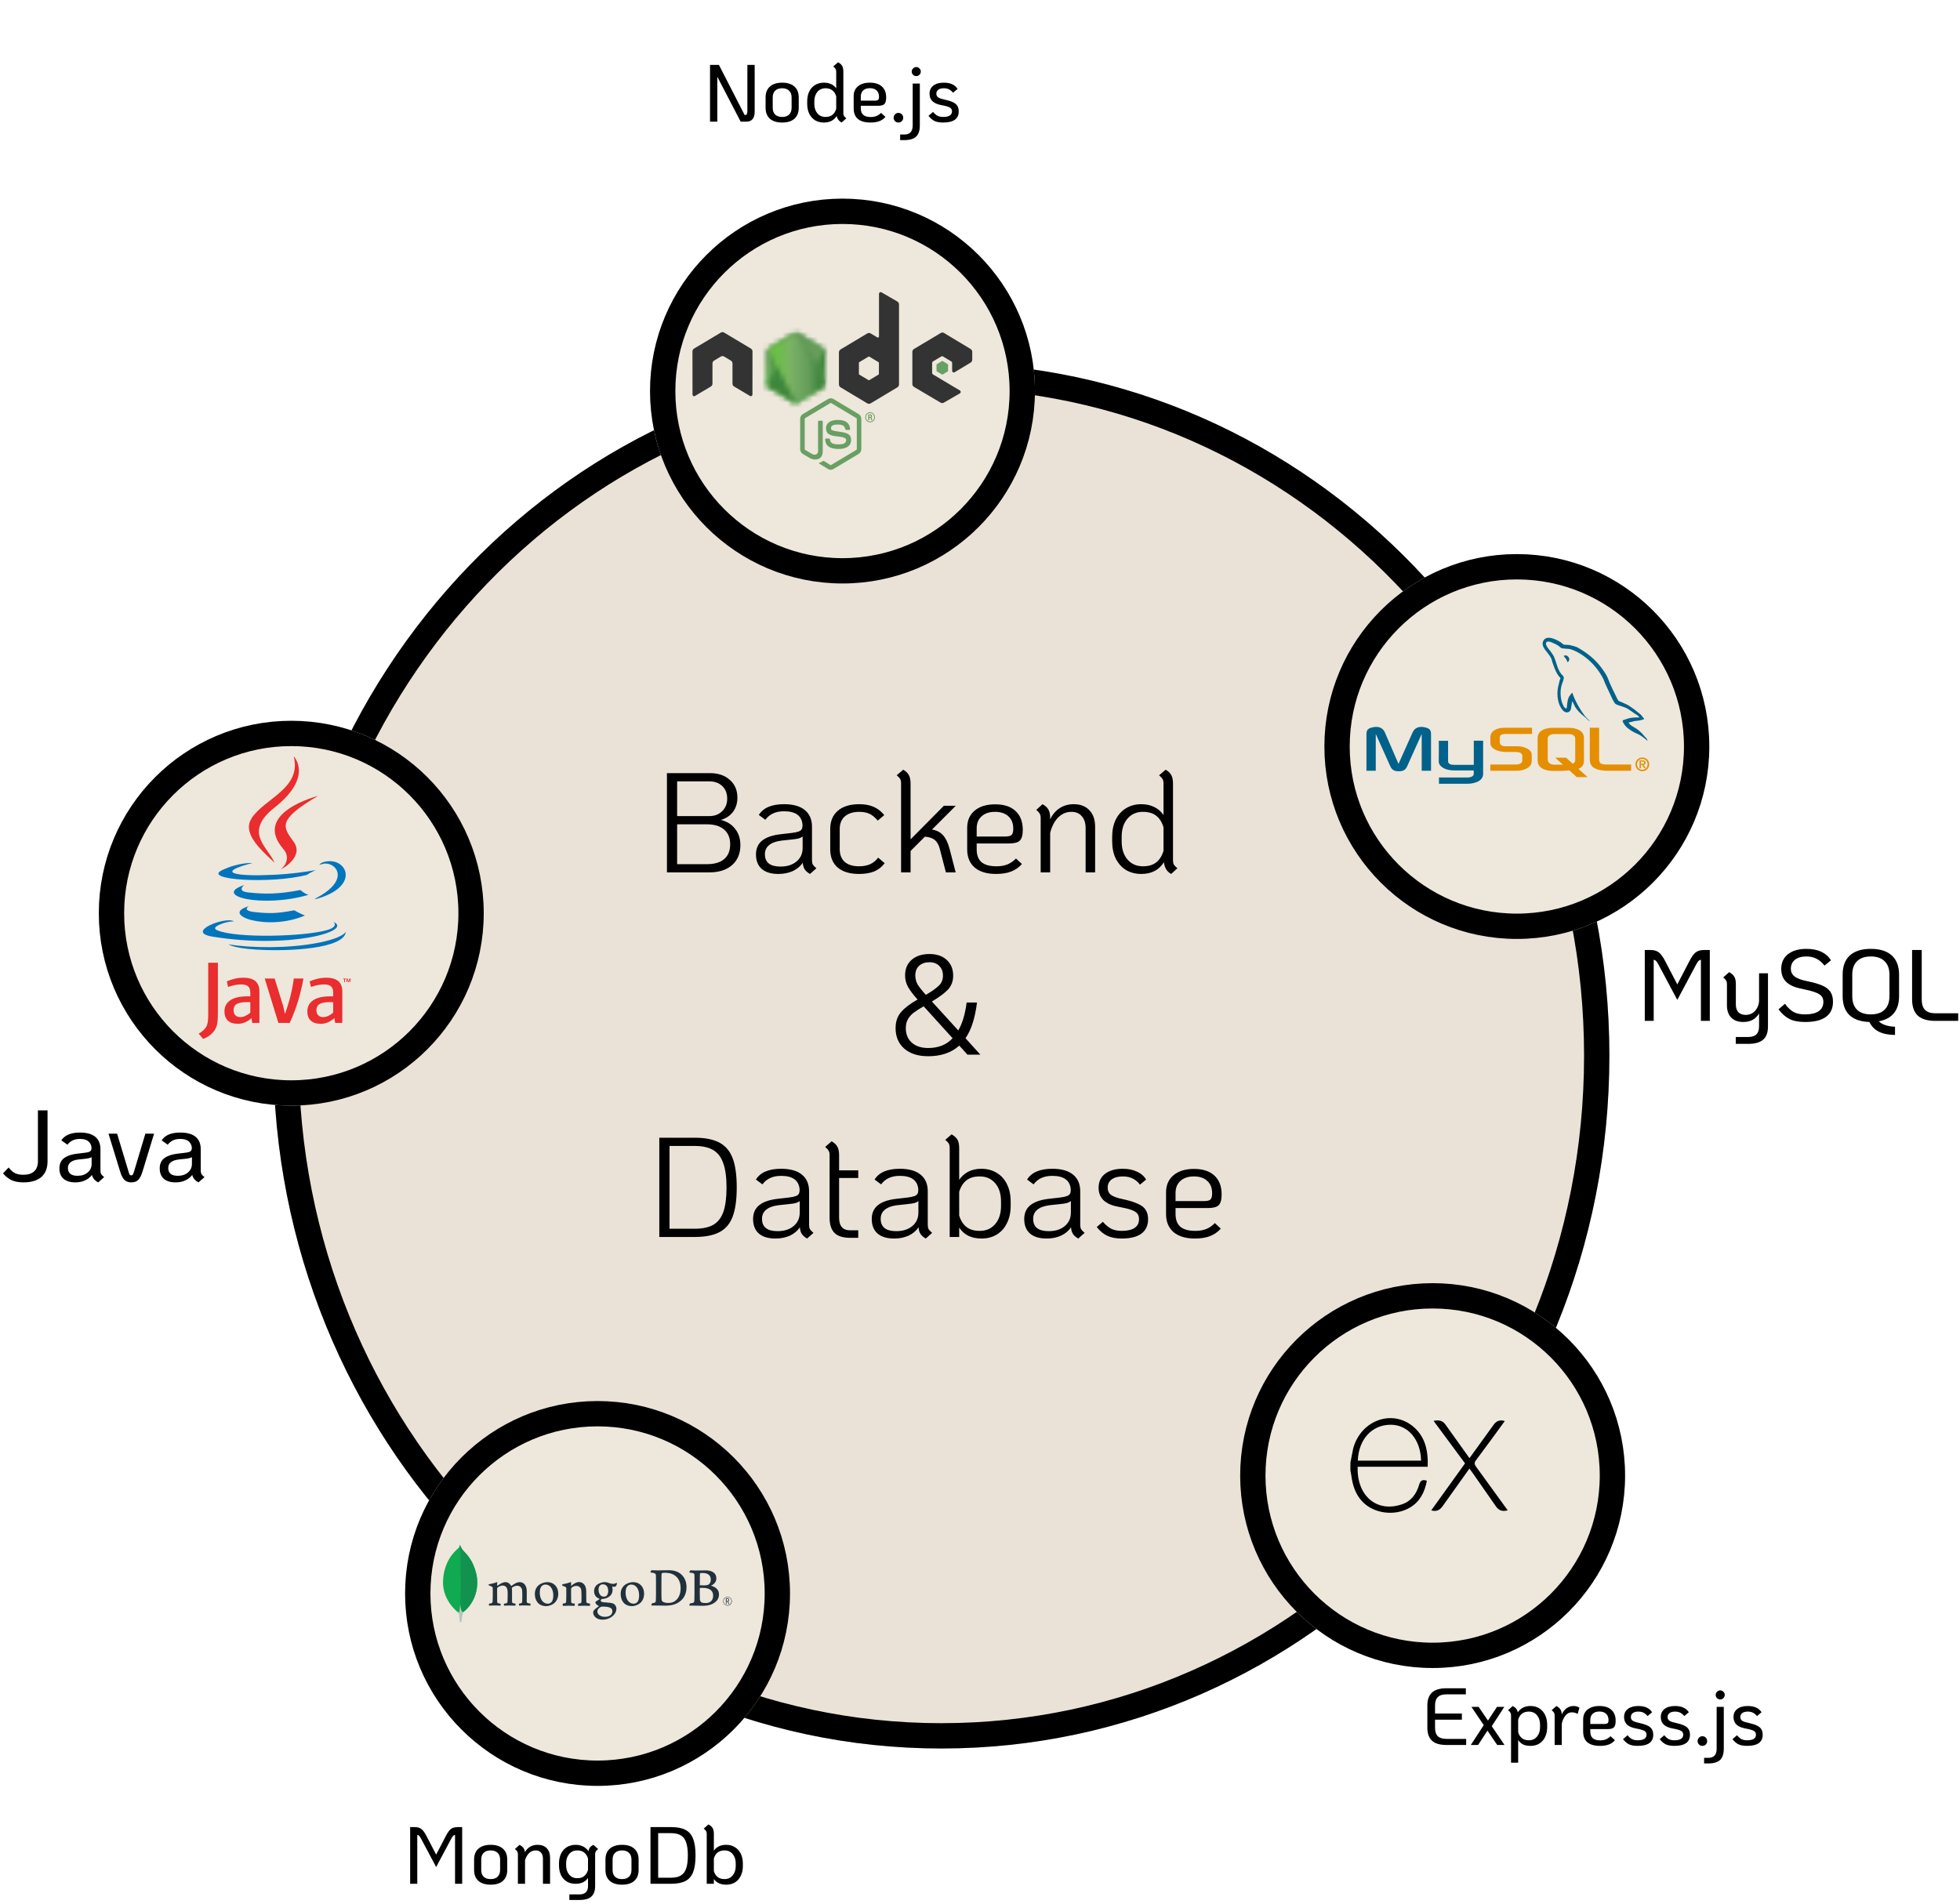 <svg width="387" height="376" viewBox="0 0 387 376" fill="none" xmlns="http://www.w3.org/2000/svg">
<g filter="url(#filter0_d_180_237)">
<ellipse cx="180.874" cy="202.49" rx="131.898" ry="136.81" fill="#EAE2D7"/>
<path d="M310.272 202.49C310.272 276.755 252.254 336.801 180.874 336.801C109.495 336.801 51.476 276.755 51.476 202.49C51.476 128.226 109.495 68.18 180.874 68.18C252.254 68.18 310.272 128.226 310.272 202.49Z" stroke="black" stroke-width="5"/>
</g>
<path d="M131.684 152.682H140.196C141.82 152.682 143.127 153.13 144.116 154.026C145.106 154.904 145.6 156.07 145.6 157.526C145.6 158.609 145.311 159.542 144.732 160.326C144.154 161.092 143.351 161.624 142.324 161.922C143.538 162.221 144.48 162.809 145.152 163.686C145.843 164.545 146.188 165.618 146.188 166.906C146.188 168.568 145.638 169.884 144.536 170.854C143.435 171.806 141.942 172.282 140.056 172.282H131.684V152.682ZM140.028 161.166C141.074 161.166 141.923 160.849 142.576 160.214C143.248 159.561 143.584 158.73 143.584 157.722C143.584 156.677 143.258 155.846 142.604 155.23C141.97 154.614 141.111 154.306 140.028 154.306H133.7V161.166H140.028ZM139.58 170.658C141.074 170.658 142.212 170.322 142.996 169.65C143.78 168.978 144.172 168.008 144.172 166.738C144.172 165.469 143.771 164.498 142.968 163.826C142.184 163.136 141.055 162.79 139.58 162.79H133.7V170.658H139.58ZM160.327 169.902C160.327 170.238 160.383 170.518 160.495 170.742C160.626 170.948 160.859 171.19 161.195 171.47L159.935 172.59C159.469 172.329 159.123 172.03 158.899 171.694C158.675 171.358 158.545 170.92 158.507 170.378C158.022 171.088 157.359 171.638 156.519 172.03C155.679 172.404 154.737 172.59 153.691 172.59C152.273 172.59 151.181 172.264 150.415 171.61C149.65 170.938 149.267 169.977 149.267 168.726C149.267 167.569 149.669 166.664 150.471 166.01C151.274 165.357 152.487 164.937 154.111 164.75L156.295 164.498C156.911 164.424 157.369 164.33 157.667 164.218C157.985 164.106 158.199 163.948 158.311 163.742C158.423 163.518 158.47 163.21 158.451 162.818C158.283 161.082 157.07 160.214 154.811 160.214C153.971 160.214 153.253 160.354 152.655 160.634C152.058 160.896 151.545 161.316 151.115 161.894L149.827 160.942C150.705 159.524 152.366 158.814 154.811 158.814C156.603 158.814 157.966 159.197 158.899 159.962C159.851 160.728 160.327 161.829 160.327 163.266V169.902ZM154.111 171.134C155.418 171.134 156.473 170.798 157.275 170.126C158.078 169.454 158.479 168.568 158.479 167.466V165.198C158.255 165.366 157.985 165.497 157.667 165.59C157.35 165.665 156.911 165.73 156.351 165.786L154.279 166.01C153.215 166.141 152.403 166.44 151.843 166.906C151.302 167.354 151.031 167.952 151.031 168.698C151.031 170.322 152.058 171.134 154.111 171.134ZM169.639 172.59C167.81 172.59 166.4 172.17 165.411 171.33C164.422 170.49 163.927 169.277 163.927 167.69V163.714C163.927 162.165 164.431 160.961 165.439 160.102C166.447 159.244 167.856 158.814 169.667 158.814C170.768 158.814 171.72 158.992 172.523 159.346C173.326 159.701 174.016 160.242 174.595 160.97L173.307 162.062C172.784 161.428 172.243 160.98 171.683 160.718C171.123 160.457 170.451 160.326 169.667 160.326C168.454 160.326 167.502 160.625 166.811 161.222C166.139 161.82 165.803 162.65 165.803 163.714V167.69C165.803 168.773 166.13 169.613 166.783 170.21C167.455 170.789 168.407 171.078 169.639 171.078C170.479 171.078 171.207 170.938 171.823 170.658C172.439 170.378 172.962 169.949 173.391 169.37L174.679 170.462C174.138 171.19 173.456 171.732 172.635 172.086C171.814 172.422 170.815 172.59 169.639 172.59ZM184.021 163.826C184.954 163.976 185.682 164.349 186.205 164.946C186.746 165.544 187.175 166.44 187.493 167.634L188.697 172.282H186.765L185.561 167.634C185.355 166.832 185.029 166.253 184.581 165.898C184.151 165.525 183.498 165.301 182.621 165.226L179.793 168.054V172.282H177.917V154.698C177.917 154.344 177.861 154.064 177.749 153.858C177.637 153.653 177.403 153.401 177.049 153.102L178.337 152.01C178.878 152.309 179.251 152.664 179.457 153.074C179.681 153.485 179.793 154.045 179.793 154.754V165.758L186.373 159.122H188.725L184.021 163.826ZM196.766 171.078C197.569 171.078 198.278 170.957 198.894 170.714C199.51 170.472 200.079 170.08 200.602 169.538L201.778 170.63C201.181 171.302 200.471 171.797 199.65 172.114C198.829 172.432 197.83 172.59 196.654 172.59C194.862 172.59 193.462 172.17 192.454 171.33C191.465 170.472 190.97 169.277 190.97 167.746V163.49C190.97 162.053 191.455 160.924 192.426 160.102C193.415 159.262 194.769 158.842 196.486 158.842C198.241 158.842 199.585 159.281 200.518 160.158C201.47 161.036 201.946 162.277 201.946 163.882C201.946 164.909 201.75 165.618 201.358 166.01C200.985 166.384 200.275 166.57 199.23 166.57H192.846V167.746C192.846 168.866 193.163 169.706 193.798 170.266C194.451 170.808 195.441 171.078 196.766 171.078ZM196.458 160.326C195.338 160.326 194.451 160.625 193.798 161.222C193.163 161.801 192.846 162.594 192.846 163.602V165.198H198.446C199.081 165.198 199.51 165.096 199.734 164.89C199.958 164.666 200.07 164.256 200.07 163.658C200.07 162.613 199.753 161.801 199.118 161.222C198.483 160.625 197.597 160.326 196.458 160.326ZM212.003 158.814C213.329 158.814 214.365 159.216 215.111 160.018C215.858 160.802 216.231 161.894 216.231 163.294V172.282H214.355V163.574C214.355 162.548 214.103 161.754 213.599 161.194C213.114 160.616 212.433 160.326 211.555 160.326C210.547 160.326 209.67 160.7 208.923 161.446C208.195 162.193 207.673 163.21 207.355 164.498V172.282H205.479V161.502C205.479 161.166 205.414 160.896 205.283 160.69C205.171 160.466 204.947 160.214 204.611 159.934L205.843 158.814C206.422 159.132 206.814 159.496 207.019 159.906C207.243 160.298 207.355 160.849 207.355 161.558V161.81C207.822 160.84 208.447 160.102 209.231 159.598C210.034 159.076 210.958 158.814 212.003 158.814ZM231.608 169.902C231.608 170.238 231.664 170.518 231.776 170.742C231.906 170.948 232.14 171.19 232.476 171.47L231.244 172.59C230.777 172.329 230.432 171.993 230.208 171.582C229.984 171.153 229.853 170.714 229.816 170.266C228.845 171.816 227.361 172.59 225.364 172.59C224.206 172.59 223.189 172.329 222.312 171.806C221.453 171.265 220.781 170.509 220.296 169.538C219.829 168.568 219.596 167.438 219.596 166.15V165.254C219.596 163.966 219.829 162.837 220.296 161.866C220.781 160.896 221.453 160.149 222.312 159.626C223.189 159.085 224.206 158.814 225.364 158.814C226.316 158.814 227.165 159.001 227.912 159.374C228.677 159.748 229.284 160.28 229.732 160.97V154.698C229.732 154.362 229.676 154.092 229.564 153.886C229.452 153.681 229.218 153.42 228.864 153.102L230.152 152.01C230.693 152.309 231.066 152.664 231.272 153.074C231.496 153.485 231.608 154.045 231.608 154.754V169.902ZM229.732 163.35C229.414 162.342 228.929 161.586 228.276 161.082C227.622 160.578 226.754 160.326 225.672 160.326C224.402 160.326 223.385 160.774 222.62 161.67C221.854 162.566 221.472 163.761 221.472 165.254V166.15C221.472 167.644 221.854 168.838 222.62 169.734C223.385 170.63 224.402 171.078 225.672 171.078C226.754 171.078 227.622 170.826 228.276 170.322C228.929 169.818 229.414 169.062 229.732 168.054V163.35ZM191.03 208.282L189.406 206.49C187.856 207.89 185.812 208.59 183.274 208.59C181.295 208.59 179.727 208.096 178.57 207.106C177.412 206.098 176.834 204.745 176.834 203.046C176.834 201.74 177.198 200.676 177.926 199.854C178.654 199.014 179.736 198.193 181.174 197.39C180.334 196.457 179.708 195.636 179.298 194.926C178.906 194.217 178.71 193.452 178.71 192.63C178.71 191.324 179.139 190.297 179.998 189.55C180.875 188.785 182.051 188.402 183.526 188.402C184.963 188.402 186.102 188.794 186.942 189.578C187.782 190.344 188.202 191.38 188.202 192.686C188.202 193.75 187.875 194.646 187.222 195.374C186.568 196.084 185.495 196.886 184.002 197.782L189.21 203.494C190.012 202.132 190.563 200.293 190.862 197.978H192.906C192.532 201.04 191.776 203.392 190.638 205.034L193.578 208.282H191.03ZM183.526 190.026C182.686 190.026 182.004 190.26 181.482 190.726C180.978 191.193 180.726 191.828 180.726 192.63C180.726 193.265 180.875 193.853 181.174 194.394C181.491 194.917 182.032 195.608 182.798 196.466C183.992 195.776 184.851 195.169 185.374 194.646C185.915 194.124 186.186 193.47 186.186 192.686C186.186 191.884 185.943 191.24 185.458 190.754C184.972 190.269 184.328 190.026 183.526 190.026ZM183.274 206.966C185.29 206.966 186.895 206.322 188.09 205.034L182.378 198.734C181.575 199.182 180.94 199.584 180.474 199.938C180.007 200.274 179.615 200.704 179.298 201.226C178.999 201.73 178.85 202.337 178.85 203.046C178.85 204.241 179.242 205.193 180.026 205.902C180.828 206.612 181.911 206.966 183.274 206.966ZM130.18 224.682H137.152C139.206 224.682 140.83 225 142.024 225.634C143.238 226.269 144.115 227.296 144.656 228.714C145.198 230.133 145.468 232.056 145.468 234.482C145.468 236.928 145.198 238.86 144.656 240.278C144.134 241.678 143.266 242.696 142.052 243.33C140.858 243.965 139.224 244.282 137.152 244.282H130.18V224.682ZM137.152 242.658C138.702 242.658 139.934 242.397 140.848 241.874C141.763 241.333 142.426 240.474 142.836 239.298C143.247 238.104 143.452 236.508 143.452 234.51C143.452 232.513 143.238 230.917 142.808 229.722C142.398 228.528 141.735 227.66 140.82 227.118C139.906 226.577 138.683 226.306 137.152 226.306H132.196V242.658H137.152ZM159.753 241.902C159.753 242.238 159.809 242.518 159.921 242.742C160.052 242.948 160.285 243.19 160.621 243.47L159.361 244.59C158.895 244.329 158.549 244.03 158.325 243.694C158.101 243.358 157.971 242.92 157.933 242.378C157.448 243.088 156.785 243.638 155.945 244.03C155.105 244.404 154.163 244.59 153.117 244.59C151.699 244.59 150.607 244.264 149.841 243.61C149.076 242.938 148.693 241.977 148.693 240.726C148.693 239.569 149.095 238.664 149.897 238.01C150.7 237.357 151.913 236.937 153.537 236.75L155.721 236.498C156.337 236.424 156.795 236.33 157.093 236.218C157.411 236.106 157.625 235.948 157.737 235.742C157.849 235.518 157.896 235.21 157.877 234.818C157.709 233.082 156.496 232.214 154.237 232.214C153.397 232.214 152.679 232.354 152.081 232.634C151.484 232.896 150.971 233.316 150.541 233.894L149.253 232.942C150.131 231.524 151.792 230.814 154.237 230.814C156.029 230.814 157.392 231.197 158.325 231.962C159.277 232.728 159.753 233.829 159.753 235.266V241.902ZM153.537 243.134C154.844 243.134 155.899 242.798 156.701 242.126C157.504 241.454 157.905 240.568 157.905 239.466V237.198C157.681 237.366 157.411 237.497 157.093 237.59C156.776 237.665 156.337 237.73 155.777 237.786L153.705 238.01C152.641 238.141 151.829 238.44 151.269 238.906C150.728 239.354 150.457 239.952 150.457 240.698C150.457 242.322 151.484 243.134 153.537 243.134ZM165.68 232.634V240.474C165.68 242.136 166.408 242.966 167.864 242.966H169.46V244.45H167.864C166.464 244.45 165.437 244.133 164.784 243.498C164.131 242.845 163.804 241.837 163.804 240.474V228.07C163.804 227.734 163.739 227.464 163.608 227.258C163.496 227.034 163.272 226.782 162.936 226.502L164.196 225.382C164.756 225.7 165.139 226.064 165.344 226.474C165.568 226.866 165.68 227.417 165.68 228.126V231.122H169.46V232.634H165.68ZM183.187 241.902C183.187 242.238 183.243 242.518 183.355 242.742C183.485 242.948 183.719 243.19 184.055 243.47L182.795 244.59C182.328 244.329 181.983 244.03 181.759 243.694C181.535 243.358 181.404 242.92 181.367 242.378C180.881 243.088 180.219 243.638 179.379 244.03C178.539 244.404 177.596 244.59 176.551 244.59C175.132 244.59 174.04 244.264 173.275 243.61C172.509 242.938 172.127 241.977 172.127 240.726C172.127 239.569 172.528 238.664 173.331 238.01C174.133 237.357 175.347 236.937 176.971 236.75L179.155 236.498C179.771 236.424 180.228 236.33 180.527 236.218C180.844 236.106 181.059 235.948 181.171 235.742C181.283 235.518 181.329 235.21 181.311 234.818C181.143 233.082 179.929 232.214 177.671 232.214C176.831 232.214 176.112 232.354 175.515 232.634C174.917 232.896 174.404 233.316 173.975 233.894L172.687 232.942C173.564 231.524 175.225 230.814 177.671 230.814C179.463 230.814 180.825 231.197 181.759 231.962C182.711 232.728 183.187 233.829 183.187 235.266V241.902ZM176.971 243.134C178.277 243.134 179.332 242.798 180.135 242.126C180.937 241.454 181.339 240.568 181.339 239.466V237.198C181.115 237.366 180.844 237.497 180.527 237.59C180.209 237.665 179.771 237.73 179.211 237.786L177.139 238.01C176.075 238.141 175.263 238.44 174.703 238.906C174.161 239.354 173.891 239.952 173.891 240.698C173.891 242.322 174.917 243.134 176.971 243.134ZM193.786 244.59C192.816 244.59 191.957 244.413 191.21 244.058C190.464 243.685 189.857 243.144 189.39 242.434V244.282H187.514V226.698C187.514 226.344 187.458 226.064 187.346 225.858C187.234 225.653 187.001 225.401 186.646 225.102L187.878 224.01C188.438 224.328 188.83 224.682 189.054 225.074C189.278 225.466 189.39 226.026 189.39 226.754V232.998C189.876 232.289 190.482 231.748 191.21 231.374C191.957 231.001 192.806 230.814 193.758 230.814C194.916 230.814 195.933 231.085 196.81 231.626C197.688 232.149 198.36 232.896 198.826 233.866C199.312 234.837 199.554 235.966 199.554 237.254V238.15C199.554 239.438 199.312 240.568 198.826 241.538C198.36 242.509 197.688 243.265 196.81 243.806C195.952 244.329 194.944 244.59 193.786 244.59ZM193.45 243.078C194.72 243.078 195.737 242.63 196.502 241.734C197.268 240.838 197.65 239.644 197.65 238.15V237.254C197.65 235.761 197.268 234.566 196.502 233.67C195.737 232.774 194.72 232.326 193.45 232.326C192.368 232.326 191.5 232.578 190.846 233.082C190.193 233.586 189.708 234.342 189.39 235.35V240.054C189.708 241.062 190.193 241.818 190.846 242.322C191.5 242.826 192.368 243.078 193.45 243.078ZM213.292 241.902C213.292 242.238 213.348 242.518 213.46 242.742C213.591 242.948 213.824 243.19 214.16 243.47L212.9 244.59C212.434 244.329 212.088 244.03 211.864 243.694C211.64 243.358 211.51 242.92 211.472 242.378C210.987 243.088 210.324 243.638 209.484 244.03C208.644 244.404 207.702 244.59 206.656 244.59C205.238 244.59 204.146 244.264 203.38 243.61C202.615 242.938 202.232 241.977 202.232 240.726C202.232 239.569 202.634 238.664 203.436 238.01C204.239 237.357 205.452 236.937 207.076 236.75L209.26 236.498C209.876 236.424 210.334 236.33 210.632 236.218C210.95 236.106 211.164 235.948 211.276 235.742C211.388 235.518 211.435 235.21 211.416 234.818C211.248 233.082 210.035 232.214 207.776 232.214C206.936 232.214 206.218 232.354 205.62 232.634C205.023 232.896 204.51 233.316 204.08 233.894L202.792 232.942C203.67 231.524 205.331 230.814 207.776 230.814C209.568 230.814 210.931 231.197 211.864 231.962C212.816 232.728 213.292 233.829 213.292 235.266V241.902ZM207.076 243.134C208.383 243.134 209.438 242.798 210.24 242.126C211.043 241.454 211.444 240.568 211.444 239.466V237.198C211.22 237.366 210.95 237.497 210.632 237.59C210.315 237.665 209.876 237.73 209.316 237.786L207.244 238.01C206.18 238.141 205.368 238.44 204.808 238.906C204.267 239.354 203.996 239.952 203.996 240.698C203.996 242.322 205.023 243.134 207.076 243.134ZM221.481 244.59C220.379 244.59 219.437 244.413 218.653 244.058C217.887 243.704 217.187 243.125 216.553 242.322L217.757 241.286C218.335 241.94 218.905 242.406 219.465 242.686C220.025 242.948 220.697 243.078 221.481 243.078C222.601 243.078 223.45 242.882 224.029 242.49C224.607 242.098 224.897 241.529 224.897 240.782C224.897 240.316 224.785 239.942 224.561 239.662C224.337 239.382 223.945 239.14 223.385 238.934C222.825 238.729 221.975 238.524 220.837 238.318C218.223 237.852 216.917 236.601 216.917 234.566C216.917 233.39 217.337 232.476 218.177 231.822C219.035 231.15 220.211 230.814 221.705 230.814C222.769 230.814 223.693 231.001 224.477 231.374C225.279 231.729 225.886 232.252 226.297 232.942L225.093 233.95C224.663 233.39 224.169 232.98 223.609 232.718C223.067 232.457 222.433 232.326 221.705 232.326C220.771 232.326 220.034 232.522 219.493 232.914C218.97 233.306 218.709 233.848 218.709 234.538C218.709 235.154 218.923 235.63 219.353 235.966C219.801 236.302 220.575 236.582 221.677 236.806C222.965 237.086 223.963 237.394 224.673 237.73C225.401 238.048 225.914 238.449 226.213 238.934C226.53 239.42 226.689 240.036 226.689 240.782C226.689 242.033 226.241 242.985 225.345 243.638C224.467 244.273 223.179 244.59 221.481 244.59ZM236.032 243.078C236.834 243.078 237.544 242.957 238.16 242.714C238.776 242.472 239.345 242.08 239.868 241.538L241.044 242.63C240.446 243.302 239.737 243.797 238.916 244.114C238.094 244.432 237.096 244.59 235.92 244.59C234.128 244.59 232.728 244.17 231.72 243.33C230.73 242.472 230.236 241.277 230.236 239.746V235.49C230.236 234.053 230.721 232.924 231.692 232.102C232.681 231.262 234.034 230.842 235.752 230.842C237.506 230.842 238.85 231.281 239.784 232.158C240.736 233.036 241.212 234.277 241.212 235.882C241.212 236.909 241.016 237.618 240.624 238.01C240.25 238.384 239.541 238.57 238.496 238.57H232.112V239.746C232.112 240.866 232.429 241.706 233.064 242.266C233.717 242.808 234.706 243.078 236.032 243.078ZM235.724 232.326C234.604 232.326 233.717 232.625 233.064 233.222C232.429 233.801 232.112 234.594 232.112 235.602V237.198H237.712C238.346 237.198 238.776 237.096 239 236.89C239.224 236.666 239.336 236.256 239.336 235.658C239.336 234.613 239.018 233.801 238.384 233.222C237.749 232.625 236.862 232.326 235.724 232.326Z" fill="black"/>
<g filter="url(#filter1_d_180_237)">
<circle cx="115.987" cy="312.682" r="38" fill="#EEE7DB"/>
<circle cx="115.987" cy="312.682" r="35.5" stroke="black" stroke-width="5"/>
</g>
<g filter="url(#filter2_d_180_237)">
<path d="M318.87 289.404C318.87 310.391 301.857 327.404 280.87 327.404C259.883 327.404 242.87 310.391 242.87 289.404C242.87 268.417 259.883 251.404 280.87 251.404C301.857 251.404 318.87 268.417 318.87 289.404Z" fill="#EEE7DB"/>
<path d="M316.37 289.404C316.37 309.01 300.476 324.904 280.87 324.904C261.264 324.904 245.37 309.01 245.37 289.404C245.37 269.798 261.264 253.904 280.87 253.904C300.476 253.904 316.37 269.798 316.37 289.404Z" stroke="black" stroke-width="5"/>
</g>
<g filter="url(#filter3_d_180_237)">
<path d="M335.498 145.425C335.498 166.412 318.484 183.425 297.498 183.425C276.511 183.425 259.498 166.412 259.498 145.425C259.498 124.438 276.511 107.425 297.498 107.425C318.484 107.425 335.498 124.438 335.498 145.425Z" fill="#EEE7DB"/>
<path d="M332.998 145.425C332.998 165.031 317.104 180.925 297.498 180.925C277.891 180.925 261.998 165.031 261.998 145.425C261.998 125.819 277.891 109.925 297.498 109.925C317.104 109.925 332.998 125.819 332.998 145.425Z" stroke="black" stroke-width="5"/>
</g>
<g filter="url(#filter4_d_180_237)">
<path d="M202.347 75.228C202.347 96.215 185.334 113.228 164.347 113.228C143.36 113.228 126.347 96.215 126.347 75.228C126.347 54.241 143.36 37.228 164.347 37.228C185.334 37.228 202.347 54.241 202.347 75.228Z" fill="#EEE7DB"/>
<path d="M199.847 75.228C199.847 94.834 183.953 110.728 164.347 110.728C144.741 110.728 128.847 94.834 128.847 75.228C128.847 55.622 144.741 39.728 164.347 39.728C183.953 39.728 199.847 55.622 199.847 75.228Z" stroke="black" stroke-width="5"/>
</g>
<g filter="url(#filter5_d_180_237)">
<path d="M93.513 178.343C93.513 199.33 76.5 216.343 55.513 216.343C34.526 216.343 17.513 199.33 17.513 178.343C17.513 157.356 34.526 140.343 55.513 140.343C76.5 140.343 93.513 157.356 93.513 178.343Z" fill="#EEE7DB"/>
<path d="M91.013 178.343C91.013 197.949 75.119 213.843 55.513 213.843C35.907 213.843 20.013 197.949 20.013 178.343C20.013 158.737 35.907 142.843 55.513 142.843C75.119 142.843 91.013 158.737 91.013 178.343Z" stroke="black" stroke-width="5"/>
</g>
<g clip-path="url(#clip0_180_237)">
<path d="M164.03 92.776C163.848 92.776 163.667 92.726 163.507 92.631L161.841 91.608C161.593 91.463 161.714 91.412 161.796 91.383C162.128 91.263 162.195 91.235 162.549 91.027C162.586 91.005 162.635 91.013 162.673 91.036L163.953 91.823C163.999 91.849 164.064 91.849 164.107 91.823L169.096 88.836C169.143 88.809 169.173 88.754 169.173 88.697V82.725C169.173 82.665 169.143 82.612 169.095 82.582L164.108 79.598C164.062 79.57 164.001 79.57 163.955 79.598L158.968 82.582C158.92 82.611 158.889 82.667 158.889 82.724V88.695C158.889 88.752 158.919 88.807 158.967 88.834L160.333 89.653C161.075 90.037 161.528 89.584 161.528 89.128V83.234C161.528 83.15 161.592 83.085 161.673 83.085H162.305C162.384 83.085 162.449 83.15 162.449 83.234V89.13C162.449 90.156 161.909 90.746 160.971 90.746C160.683 90.746 160.455 90.746 159.821 90.422L158.512 89.639C158.189 89.445 157.989 89.082 157.989 88.695V82.724C157.989 82.335 158.189 81.972 158.512 81.781L163.506 78.792C163.822 78.607 164.242 78.607 164.555 78.792L169.543 81.782C169.866 81.975 170.067 82.336 170.067 82.725V88.697C170.067 89.084 169.866 89.445 169.543 89.639L164.555 92.628C164.396 92.724 164.215 92.773 164.03 92.773" fill="#689F63"/>
<path d="M165.571 88.661C163.388 88.661 162.931 87.621 162.931 86.75C162.931 86.667 162.995 86.601 163.075 86.601H163.72C163.791 86.601 163.851 86.654 163.862 86.727C163.959 87.409 164.249 87.752 165.569 87.752C166.621 87.752 167.068 87.506 167.068 86.927C167.068 86.594 166.94 86.347 165.307 86.181C163.941 86.041 163.096 85.729 163.096 84.596C163.096 83.552 163.946 82.93 165.368 82.93C166.965 82.93 167.757 83.505 167.857 84.741C167.861 84.784 167.846 84.825 167.818 84.856C167.791 84.886 167.752 84.904 167.712 84.904H167.064C166.997 84.904 166.938 84.855 166.924 84.787C166.768 84.071 166.391 83.842 165.366 83.842C164.218 83.842 164.084 84.256 164.084 84.567C164.084 84.944 164.242 85.054 165.79 85.267C167.324 85.478 168.052 85.776 168.052 86.894C168.052 88.021 167.145 88.667 165.564 88.667M171.641 82.334H171.808C171.946 82.334 171.972 82.234 171.972 82.176C171.972 82.023 171.871 82.023 171.815 82.023H171.642L171.641 82.334ZM171.437 81.844H171.808C171.936 81.844 172.185 81.844 172.185 82.14C172.185 82.346 172.058 82.388 171.982 82.414C172.131 82.425 172.141 82.526 172.16 82.668C172.17 82.757 172.187 82.912 172.217 82.963H171.988C171.982 82.912 171.947 82.627 171.947 82.611C171.932 82.548 171.911 82.517 171.835 82.517H171.646V82.965H171.437V81.844ZM170.992 82.401C170.992 82.865 171.352 83.241 171.796 83.241C172.243 83.241 172.604 82.857 172.604 82.401C172.604 81.936 172.238 81.567 171.795 81.567C171.357 81.567 170.99 81.931 170.99 82.4M172.759 82.404C172.759 82.953 172.325 83.401 171.797 83.401C171.273 83.401 170.835 82.958 170.835 82.404C170.835 81.839 171.283 81.406 171.797 81.406C172.315 81.406 172.757 81.84 172.757 82.404" fill="#689F63"/>
<path fill-rule="evenodd" clip-rule="evenodd" d="M148.581 69.41C148.581 69.172 148.459 68.953 148.261 68.834L142.972 65.677C142.882 65.623 142.782 65.595 142.681 65.591H142.626C142.525 65.595 142.425 65.623 142.334 65.677L137.045 68.834C136.847 68.953 136.725 69.172 136.725 69.411L136.736 77.913C136.736 78.031 136.795 78.141 136.895 78.2C136.992 78.262 137.115 78.262 137.212 78.2L140.357 76.332C140.555 76.209 140.676 75.993 140.676 75.757V71.784C140.676 71.547 140.797 71.329 140.995 71.211L142.334 70.411C142.434 70.351 142.543 70.322 142.654 70.322C142.763 70.322 142.875 70.351 142.972 70.411L144.31 71.21C144.508 71.328 144.629 71.547 144.629 71.784V75.756C144.629 75.992 144.752 76.209 144.95 76.331L148.092 78.198C148.191 78.259 148.314 78.259 148.412 78.198C148.509 78.139 148.57 78.029 148.57 77.911L148.581 69.41ZM173.541 73.837C173.541 73.896 173.511 73.951 173.461 73.98L171.644 75.067C171.595 75.096 171.534 75.096 171.485 75.067L169.668 73.98C169.618 73.951 169.588 73.896 169.588 73.837V71.661C169.588 71.602 169.618 71.547 169.666 71.518L171.482 70.43C171.532 70.4 171.593 70.4 171.643 70.43L173.46 71.518C173.51 71.547 173.54 71.602 173.54 71.661L173.541 73.837ZM174.032 57.723C173.933 57.665 173.812 57.667 173.714 57.726C173.617 57.786 173.557 57.895 173.557 58.012V66.432C173.557 66.515 173.514 66.591 173.445 66.633C173.376 66.674 173.291 66.674 173.221 66.633L171.896 65.841C171.699 65.723 171.456 65.723 171.258 65.841L165.967 69.009C165.769 69.127 165.647 69.346 165.647 69.581V75.918C165.647 76.155 165.769 76.373 165.967 76.492L171.258 79.662C171.455 79.78 171.699 79.78 171.897 79.662L177.188 76.491C177.386 76.372 177.508 76.154 177.508 75.917V60.124C177.508 59.884 177.382 59.663 177.18 59.545L174.032 57.723ZM191.652 71.604C191.849 71.486 191.97 71.267 191.97 71.031V69.496C191.97 69.259 191.849 69.041 191.652 68.922L186.394 65.757C186.195 65.637 185.952 65.637 185.753 65.757L180.463 68.924C180.265 69.043 180.144 69.26 180.144 69.498V75.832C180.144 76.07 180.267 76.29 180.466 76.408L185.722 79.516C185.916 79.631 186.153 79.632 186.349 79.52L189.529 77.687C189.629 77.628 189.692 77.518 189.692 77.399C189.692 77.28 189.631 77.169 189.531 77.11L184.209 73.942C184.109 73.884 184.047 73.773 184.047 73.656V71.668C184.047 71.55 184.107 71.441 184.207 71.381L185.863 70.391C185.962 70.331 186.083 70.331 186.182 70.391L187.839 71.381C187.938 71.44 187.999 71.55 187.999 71.668V73.23C187.999 73.348 188.06 73.458 188.159 73.517C188.257 73.576 188.38 73.576 188.478 73.516L191.652 71.604Z" fill="#333333"/>
<path fill-rule="evenodd" clip-rule="evenodd" d="M185.996 71.308C186.034 71.285 186.081 71.285 186.119 71.308L187.134 71.915C187.172 71.938 187.195 71.98 187.195 72.025V73.242C187.195 73.287 187.172 73.329 187.134 73.352L186.119 73.959C186.081 73.982 186.034 73.982 185.996 73.959L184.982 73.352C184.943 73.329 184.919 73.287 184.919 73.242V72.025C184.919 71.98 184.942 71.938 184.98 71.915L185.996 71.308Z" fill="#689F63"/>
<mask id="mask0_180_237" style="mask-type:luminance" maskUnits="userSpaceOnUse" x="151" y="65" width="13" height="15">
<path d="M156.797 65.788L151.535 68.938C151.338 69.056 151.217 69.274 151.217 69.509V75.813C151.217 76.048 151.338 76.266 151.535 76.384L156.797 79.536C156.994 79.654 157.236 79.654 157.433 79.536L162.694 76.384C162.89 76.266 163.011 76.048 163.011 75.813V69.509C163.011 69.274 162.89 69.056 162.692 68.938L157.432 65.788C157.334 65.73 157.224 65.7 157.114 65.7C157.004 65.7 156.894 65.73 156.795 65.788" fill="white"/>
</mask>
<g mask="url(#mask0_180_237)">
<path d="M168.328 68.403L153.502 60.866L145.9 76.951L160.725 84.489L168.328 68.403Z" fill="url(#paint0_linear_180_237)"/>
</g>
<mask id="mask1_180_237" style="mask-type:luminance" maskUnits="userSpaceOnUse" x="151" y="65" width="12" height="15">
<path d="M151.348 76.213C151.398 76.281 151.461 76.34 151.535 76.384L156.048 79.088L156.8 79.536C156.913 79.603 157.041 79.632 157.167 79.622C157.208 79.619 157.25 79.611 157.291 79.599L162.841 69.059C162.798 69.011 162.748 68.971 162.693 68.938L159.248 66.874L157.427 65.787C157.375 65.756 157.319 65.734 157.262 65.719L151.348 76.213Z" fill="white"/>
</mask>
<g mask="url(#mask1_180_237)">
<path d="M144.938 70.633L155.406 85.329L169.251 74.719L158.782 60.023L144.938 70.633Z" fill="url(#paint1_linear_180_237)"/>
</g>
<mask id="mask2_180_237" style="mask-type:luminance" maskUnits="userSpaceOnUse" x="151" y="65" width="13" height="15">
<path d="M157.051 65.704C156.963 65.713 156.876 65.741 156.797 65.788L151.55 68.929L157.208 79.617C157.286 79.605 157.364 79.578 157.434 79.536L162.695 76.384C162.857 76.286 162.968 76.121 163.002 75.933L157.235 65.714C157.193 65.706 157.15 65.701 157.106 65.701C157.089 65.701 157.071 65.702 157.054 65.704" fill="white"/>
</mask>
<g mask="url(#mask2_180_237)">
<path d="M151.55 65.701V79.617H163V65.701H151.55Z" fill="url(#paint2_linear_180_237)"/>
</g>
</g>
<path d="M285.606 344.605C284.305 344.605 283.35 344.323 282.742 343.757C282.134 343.192 281.83 342.344 281.83 341.213V336.797C281.83 335.667 282.134 334.819 282.742 334.253C283.35 333.688 284.305 333.405 285.606 333.405H289.43V334.605H285.606C284.827 334.605 284.257 334.787 283.894 335.149C283.531 335.501 283.35 336.051 283.35 336.797V338.397H288.646V339.613H283.35V341.213C283.35 341.96 283.531 342.515 283.894 342.877C284.257 343.229 284.827 343.405 285.606 343.405H289.494V344.605H285.606ZM295.623 344.605L293.703 341.773L291.847 344.605H290.407L292.967 340.685L290.535 337.085H291.959L293.799 339.789L295.575 337.085H297.015L294.551 340.893L297.063 344.605H295.623ZM302.21 336.909C302.914 336.909 303.511 337.08 304.002 337.421C304.503 337.752 304.877 338.2 305.122 338.765C305.367 339.32 305.49 339.928 305.49 340.589V341.101C305.49 341.763 305.367 342.376 305.122 342.941C304.877 343.496 304.503 343.944 304.002 344.285C303.511 344.616 302.914 344.781 302.21 344.781C301.57 344.781 301.058 344.68 300.674 344.477C300.301 344.264 299.997 343.981 299.762 343.629V348.109H298.354V338.765C298.354 338.541 298.311 338.36 298.226 338.221C298.141 338.072 297.986 337.912 297.762 337.741L298.69 336.909C298.999 337.08 299.229 337.261 299.378 337.453C299.538 337.645 299.639 337.885 299.682 338.173C300.237 337.331 301.079 336.909 302.21 336.909ZM304.082 340.589C304.082 339.832 303.879 339.213 303.474 338.733C303.079 338.253 302.546 338.013 301.874 338.013C300.786 338.013 300.082 338.541 299.762 339.597V342.093C300.082 343.149 300.786 343.677 301.874 343.677C302.546 343.677 303.079 343.437 303.474 342.957C303.879 342.477 304.082 341.859 304.082 341.101V340.589ZM310.707 336.909C311.166 336.909 311.55 337.021 311.859 337.245L311.507 338.477C311.145 338.264 310.761 338.157 310.355 338.157C309.875 338.157 309.465 338.36 309.123 338.765C308.782 339.171 308.531 339.715 308.371 340.397V344.605H306.963V338.765C306.963 338.541 306.921 338.36 306.835 338.221C306.75 338.072 306.595 337.912 306.371 337.741L307.315 336.909C307.689 337.112 307.95 337.336 308.099 337.581C308.259 337.816 308.35 338.147 308.371 338.573C308.606 338.051 308.921 337.645 309.315 337.357C309.71 337.059 310.174 336.909 310.707 336.909ZM315.954 343.693C316.391 343.693 316.765 343.629 317.074 343.501C317.394 343.373 317.703 343.165 318.002 342.877L318.866 343.661C318.546 344.045 318.146 344.328 317.666 344.509C317.197 344.691 316.615 344.781 315.922 344.781C314.823 344.781 313.991 344.547 313.426 344.077C312.871 343.597 312.594 342.888 312.594 341.949V339.565C312.594 338.744 312.877 338.099 313.442 337.629C314.018 337.149 314.802 336.909 315.794 336.909C316.818 336.909 317.607 337.16 318.162 337.661C318.727 338.163 319.01 338.883 319.01 339.821C319.01 340.451 318.898 340.883 318.674 341.117C318.461 341.352 318.045 341.469 317.426 341.469H314.002V341.965C314.002 342.541 314.162 342.973 314.482 343.261C314.802 343.549 315.293 343.693 315.954 343.693ZM315.794 337.997C315.229 337.997 314.786 338.147 314.466 338.445C314.157 338.744 314.002 339.149 314.002 339.661V340.461H316.738C317.069 340.461 317.293 340.408 317.41 340.301C317.538 340.195 317.602 339.992 317.602 339.693C317.602 339.16 317.442 338.744 317.122 338.445C316.802 338.147 316.359 337.997 315.794 337.997ZM323.358 344.781C322.654 344.781 322.084 344.68 321.646 344.477C321.22 344.264 320.825 343.923 320.462 343.453L321.358 342.685C321.668 343.048 321.966 343.304 322.254 343.453C322.553 343.603 322.921 343.677 323.358 343.677C324.521 343.677 325.102 343.309 325.102 342.573C325.102 342.339 325.038 342.152 324.91 342.013C324.793 341.864 324.58 341.741 324.27 341.645C323.972 341.539 323.518 341.432 322.91 341.325C322.164 341.176 321.604 340.92 321.23 340.557C320.857 340.184 320.67 339.693 320.67 339.085C320.67 338.403 320.921 337.869 321.422 337.485C321.924 337.101 322.612 336.909 323.486 336.909C324.777 336.909 325.684 337.32 326.206 338.141L325.31 338.893C325.054 338.584 324.782 338.36 324.494 338.221C324.217 338.083 323.881 338.013 323.486 338.013C323.017 338.013 322.654 338.109 322.398 338.301C322.142 338.493 322.014 338.76 322.014 339.101C322.014 339.411 322.137 339.651 322.382 339.821C322.628 339.981 323.017 340.115 323.55 340.221C324.254 340.381 324.809 340.552 325.214 340.733C325.62 340.904 325.924 341.139 326.126 341.437C326.329 341.725 326.43 342.109 326.43 342.589C326.43 344.051 325.406 344.781 323.358 344.781ZM330.608 344.781C329.904 344.781 329.334 344.68 328.896 344.477C328.47 344.264 328.075 343.923 327.712 343.453L328.608 342.685C328.918 343.048 329.216 343.304 329.504 343.453C329.803 343.603 330.171 343.677 330.608 343.677C331.771 343.677 332.352 343.309 332.352 342.573C332.352 342.339 332.288 342.152 332.16 342.013C332.043 341.864 331.83 341.741 331.52 341.645C331.222 341.539 330.768 341.432 330.16 341.325C329.414 341.176 328.854 340.92 328.48 340.557C328.107 340.184 327.92 339.693 327.92 339.085C327.92 338.403 328.171 337.869 328.672 337.485C329.174 337.101 329.862 336.909 330.736 336.909C332.027 336.909 332.934 337.32 333.456 338.141L332.56 338.893C332.304 338.584 332.032 338.36 331.744 338.221C331.467 338.083 331.131 338.013 330.736 338.013C330.267 338.013 329.904 338.109 329.648 338.301C329.392 338.493 329.264 338.76 329.264 339.101C329.264 339.411 329.387 339.651 329.632 339.821C329.878 339.981 330.267 340.115 330.8 340.221C331.504 340.381 332.059 340.552 332.464 340.733C332.87 340.904 333.174 341.139 333.376 341.437C333.579 341.725 333.68 342.109 333.68 342.589C333.68 344.051 332.656 344.781 330.608 344.781ZM336.134 344.781C335.868 344.781 335.644 344.691 335.462 344.509C335.281 344.328 335.19 344.104 335.19 343.837C335.19 343.571 335.281 343.347 335.462 343.165C335.644 342.973 335.868 342.877 336.134 342.877C336.401 342.877 336.625 342.973 336.806 343.165C336.988 343.347 337.078 343.571 337.078 343.837C337.078 344.104 336.988 344.328 336.806 344.509C336.625 344.691 336.401 344.781 336.134 344.781ZM339.657 335.613C339.411 335.613 339.198 335.528 339.017 335.357C338.846 335.176 338.761 334.963 338.761 334.717C338.761 334.472 338.851 334.264 339.033 334.093C339.214 333.912 339.422 333.821 339.657 333.821C339.902 333.821 340.11 333.912 340.281 334.093C340.462 334.264 340.553 334.472 340.553 334.717C340.553 334.963 340.462 335.176 340.281 335.357C340.11 335.528 339.902 335.613 339.657 335.613ZM336.473 347.149H337.257C337.843 347.149 338.27 347 338.537 346.701C338.814 346.413 338.953 345.955 338.953 345.325V337.085H340.361V345.325C340.361 346.36 340.115 347.107 339.625 347.565C339.145 348.024 338.355 348.253 337.257 348.253H336.473V347.149ZM344.968 344.781C344.264 344.781 343.693 344.68 343.256 344.477C342.829 344.264 342.435 343.923 342.072 343.453L342.968 342.685C343.277 343.048 343.576 343.304 343.864 343.453C344.163 343.603 344.531 343.677 344.968 343.677C346.131 343.677 346.712 343.309 346.712 342.573C346.712 342.339 346.648 342.152 346.52 342.013C346.403 341.864 346.189 341.741 345.88 341.645C345.581 341.539 345.128 341.432 344.52 341.325C343.773 341.176 343.213 340.92 342.84 340.557C342.467 340.184 342.28 339.693 342.28 339.085C342.28 338.403 342.531 337.869 343.032 337.485C343.533 337.101 344.221 336.909 345.096 336.909C346.387 336.909 347.293 337.32 347.816 338.141L346.92 338.893C346.664 338.584 346.392 338.36 346.104 338.221C345.827 338.083 345.491 338.013 345.096 338.013C344.627 338.013 344.264 338.109 344.008 338.301C343.752 338.493 343.624 338.76 343.624 339.101C343.624 339.411 343.747 339.651 343.992 339.821C344.237 339.981 344.627 340.115 345.16 340.221C345.864 340.381 346.419 340.552 346.824 340.733C347.229 340.904 347.533 341.139 347.736 341.437C347.939 341.725 348.04 342.109 348.04 342.589C348.04 344.051 347.016 344.781 344.968 344.781Z" fill="black"/>
<path d="M149.01 12.822V22.038C149.01 22.7 148.871 23.196 148.594 23.526C148.327 23.857 147.901 24.023 147.314 24.023H146.242L141.634 15.159V24.023H140.194V12.822H141.954L147.026 22.71H147.122C147.293 22.71 147.41 22.646 147.474 22.518C147.538 22.39 147.57 22.156 147.57 21.814V12.822H149.01ZM154.445 24.198C153.399 24.198 152.589 23.948 152.013 23.447C151.447 22.934 151.165 22.215 151.165 21.287V19.238C151.165 18.311 151.447 17.596 152.013 17.095C152.589 16.582 153.399 16.326 154.445 16.326C155.49 16.326 156.295 16.582 156.861 17.095C157.426 17.596 157.709 18.311 157.709 19.238V21.287C157.709 22.215 157.426 22.934 156.861 23.447C156.295 23.948 155.49 24.198 154.445 24.198ZM154.445 23.095C155.031 23.095 155.485 22.94 155.805 22.631C156.135 22.311 156.301 21.863 156.301 21.287V19.238C156.301 18.663 156.135 18.22 155.805 17.91C155.485 17.59 155.031 17.43 154.445 17.43C153.847 17.43 153.383 17.59 153.053 17.91C152.733 18.22 152.573 18.663 152.573 19.238V21.287C152.573 21.863 152.733 22.311 153.053 22.631C153.383 22.94 153.847 23.095 154.445 23.095ZM166.518 22.343C166.518 22.567 166.56 22.753 166.646 22.902C166.731 23.041 166.886 23.196 167.11 23.366L166.166 24.198C165.664 23.932 165.339 23.505 165.19 22.919C164.656 23.772 163.819 24.198 162.678 24.198C162.016 24.198 161.435 24.049 160.934 23.75C160.443 23.441 160.059 23.009 159.782 22.454C159.515 21.9 159.382 21.255 159.382 20.518V20.006C159.382 19.292 159.51 18.657 159.766 18.102C160.032 17.548 160.411 17.116 160.902 16.806C161.403 16.486 161.995 16.326 162.678 16.326C163.766 16.326 164.576 16.7 165.11 17.447V14.166C165.11 13.943 165.067 13.761 164.982 13.623C164.907 13.484 164.752 13.319 164.518 13.127L165.478 12.294C165.872 12.508 166.144 12.753 166.294 13.03C166.443 13.297 166.518 13.676 166.518 14.166V22.343ZM165.11 19.015C164.939 18.481 164.678 18.087 164.326 17.831C163.984 17.564 163.542 17.43 162.998 17.43C162.326 17.43 161.787 17.671 161.382 18.151C160.987 18.631 160.79 19.249 160.79 20.006V20.518C160.79 21.276 160.987 21.895 161.382 22.375C161.776 22.855 162.315 23.095 162.998 23.095C163.542 23.095 163.984 22.966 164.326 22.71C164.678 22.444 164.939 22.044 165.11 21.511V19.015ZM171.915 23.11C172.353 23.11 172.726 23.047 173.035 22.919C173.355 22.791 173.665 22.582 173.963 22.294L174.827 23.078C174.507 23.462 174.107 23.745 173.627 23.927C173.158 24.108 172.577 24.198 171.883 24.198C170.785 24.198 169.953 23.964 169.387 23.494C168.833 23.015 168.555 22.305 168.555 21.366V18.983C168.555 18.161 168.838 17.516 169.403 17.047C169.979 16.567 170.763 16.326 171.755 16.326C172.779 16.326 173.569 16.577 174.123 17.078C174.689 17.58 174.971 18.3 174.971 19.238C174.971 19.868 174.859 20.3 174.635 20.535C174.422 20.769 174.006 20.887 173.387 20.887H169.963V21.383C169.963 21.959 170.123 22.39 170.443 22.678C170.763 22.966 171.254 23.11 171.915 23.11ZM171.755 17.415C171.19 17.415 170.747 17.564 170.427 17.863C170.118 18.161 169.963 18.567 169.963 19.078V19.878H172.699C173.03 19.878 173.254 19.825 173.371 19.718C173.499 19.612 173.563 19.409 173.563 19.11C173.563 18.577 173.403 18.161 173.083 17.863C172.763 17.564 172.321 17.415 171.755 17.415ZM177.393 24.198C177.126 24.198 176.902 24.108 176.721 23.927C176.539 23.745 176.449 23.521 176.449 23.255C176.449 22.988 176.539 22.764 176.721 22.582C176.902 22.39 177.126 22.294 177.393 22.294C177.659 22.294 177.883 22.39 178.065 22.582C178.246 22.764 178.337 22.988 178.337 23.255C178.337 23.521 178.246 23.745 178.065 23.927C177.883 24.108 177.659 24.198 177.393 24.198ZM180.915 15.03C180.67 15.03 180.456 14.945 180.275 14.774C180.104 14.593 180.019 14.38 180.019 14.134C180.019 13.889 180.11 13.681 180.291 13.511C180.472 13.329 180.68 13.239 180.915 13.239C181.16 13.239 181.368 13.329 181.539 13.511C181.72 13.681 181.811 13.889 181.811 14.134C181.811 14.38 181.72 14.593 181.539 14.774C181.368 14.945 181.16 15.03 180.915 15.03ZM177.731 26.567H178.515C179.102 26.567 179.528 26.417 179.795 26.119C180.072 25.831 180.211 25.372 180.211 24.742V16.503H181.619V24.742C181.619 25.777 181.374 26.524 180.883 26.983C180.403 27.441 179.614 27.671 178.515 27.671H177.731V26.567ZM186.226 24.198C185.522 24.198 184.951 24.097 184.514 23.895C184.087 23.681 183.693 23.34 183.33 22.87L184.226 22.102C184.535 22.465 184.834 22.721 185.122 22.87C185.421 23.02 185.789 23.095 186.226 23.095C187.389 23.095 187.97 22.727 187.97 21.991C187.97 21.756 187.906 21.569 187.778 21.43C187.661 21.281 187.447 21.159 187.138 21.062C186.839 20.956 186.386 20.849 185.778 20.742C185.031 20.593 184.471 20.337 184.098 19.974C183.725 19.601 183.538 19.11 183.538 18.503C183.538 17.82 183.789 17.287 184.29 16.902C184.791 16.518 185.479 16.326 186.354 16.326C187.645 16.326 188.551 16.737 189.074 17.558L188.178 18.311C187.922 18.001 187.65 17.777 187.362 17.639C187.085 17.5 186.749 17.43 186.354 17.43C185.885 17.43 185.522 17.526 185.266 17.718C185.01 17.91 184.882 18.177 184.882 18.518C184.882 18.828 185.005 19.068 185.25 19.238C185.495 19.398 185.885 19.532 186.418 19.639C187.122 19.799 187.677 19.969 188.082 20.151C188.487 20.321 188.791 20.556 188.994 20.855C189.197 21.142 189.298 21.526 189.298 22.006C189.298 23.468 188.274 24.198 186.226 24.198Z" fill="black"/>
<path d="M297.698 298.266C296.568 298.564 295.869 298.279 295.242 297.303L290.782 290.903L290.137 290.016L284.929 297.324C284.334 298.203 283.71 298.585 282.599 298.274L289.269 288.988L283.059 280.601C284.127 280.385 284.865 280.495 285.52 281.487L290.146 287.966L294.806 281.522C295.403 280.643 296.045 280.309 297.116 280.633L294.709 283.944L291.447 288.349C291.059 288.852 291.112 289.197 291.469 289.683L297.698 298.266ZM266.641 288.833L267.186 286.05C268.671 280.542 274.758 278.253 278.956 281.657C281.409 283.659 282.019 286.49 281.897 289.662H268.07C267.862 295.371 271.824 298.817 276.875 297.059C278.646 296.442 279.69 295.003 280.212 293.202C280.477 292.3 280.916 292.159 281.733 292.417C281.316 294.668 280.374 296.549 278.384 297.727C275.411 299.489 271.166 298.919 268.934 296.47C267.604 295.049 267.054 293.249 266.808 291.323C266.769 291.005 266.691 290.702 266.633 290.397C266.638 289.876 266.641 289.354 266.641 288.833ZM268.095 288.451H280.591C280.509 284.322 278.031 281.39 274.644 281.365C270.926 281.335 268.256 284.197 268.095 288.451Z" fill="black"/>
<g clip-path="url(#clip1_180_237)">
<path d="M94.112 311.118C93.318 307.557 91.664 306.609 91.242 305.939C91.067 305.644 90.913 305.337 90.78 305.02C90.758 305.337 90.717 305.536 90.452 305.776C89.921 306.257 87.666 308.126 87.477 312.172C87.3 315.945 90.204 318.272 90.588 318.512C90.883 318.66 91.242 318.515 91.417 318.38C92.817 317.403 94.73 314.798 94.114 311.118" fill="#10AA50"/>
<path d="M90.9 316.503C90.827 317.437 90.775 317.98 90.589 318.513C90.589 318.513 90.711 319.402 90.797 320.344H91.1C91.172 319.681 91.282 319.023 91.43 318.372C91.038 318.176 90.915 317.323 90.9 316.503Z" fill="#B8C4C2"/>
<path d="M91.429 318.373C91.033 318.187 90.919 317.315 90.901 316.503C90.999 315.164 91.028 313.82 90.987 312.477C90.966 311.773 90.996 305.952 90.816 305.1C90.939 305.389 91.082 305.669 91.242 305.938C91.664 306.609 93.319 307.557 94.112 311.118C94.73 314.792 92.828 317.389 91.429 318.373Z" fill="#12924F"/>
<path d="M143.646 317.085C143.476 317.085 143.31 317.034 143.169 316.939C143.028 316.843 142.917 316.707 142.852 316.548C142.787 316.389 142.769 316.214 142.801 316.044C142.833 315.875 142.914 315.719 143.033 315.596C143.152 315.473 143.304 315.389 143.471 315.354C143.637 315.319 143.809 315.334 143.967 315.399C144.124 315.463 144.259 315.573 144.355 315.716C144.451 315.858 144.503 316.026 144.506 316.198C144.509 316.315 144.489 316.43 144.447 316.539C144.405 316.647 144.342 316.745 144.261 316.828C144.181 316.911 144.085 316.976 143.979 317.021C143.873 317.065 143.76 317.087 143.646 317.085ZM143.646 315.415C143.491 315.414 143.339 315.46 143.209 315.546C143.08 315.633 142.979 315.757 142.919 315.902C142.859 316.047 142.842 316.208 142.872 316.362C142.901 316.517 142.975 316.659 143.084 316.771C143.193 316.883 143.333 316.96 143.484 316.991C143.636 317.023 143.794 317.007 143.937 316.948C144.081 316.888 144.204 316.786 144.29 316.655C144.377 316.525 144.423 316.371 144.423 316.213C144.425 316.108 144.407 316.004 144.368 315.907C144.33 315.81 144.273 315.721 144.2 315.647C144.128 315.572 144.041 315.513 143.946 315.474C143.851 315.434 143.749 315.414 143.646 315.415ZM143.853 316.764L143.631 316.277H143.452V316.764H143.322V315.656H143.643C143.882 315.656 143.982 315.762 143.982 315.966C143.982 316.128 143.906 316.229 143.766 316.261L143.996 316.762L143.853 316.764ZM143.457 316.162H143.646C143.798 316.162 143.856 316.11 143.856 315.968C143.856 315.827 143.801 315.779 143.629 315.779H143.457V316.162Z" fill="#21313C"/>
<path d="M130.843 316.288C131.075 316.477 131.54 316.555 131.951 316.555C132.482 316.555 133.003 316.455 133.512 315.987C134.031 315.508 134.388 314.775 134.388 313.604C134.388 312.478 133.967 311.565 133.103 311.03C132.615 310.719 131.984 310.596 131.264 310.596C131.056 310.596 130.843 310.607 130.721 310.663C130.671 310.703 130.636 310.758 130.621 310.821C130.599 311.021 130.599 312.547 130.599 313.45C130.599 314.374 130.599 315.664 130.621 315.822C130.633 315.956 130.699 316.192 130.843 316.29M128.632 310.095C128.82 310.095 129.535 310.128 129.868 310.128C130.49 310.128 130.92 310.095 132.083 310.095C133.058 310.095 133.879 310.362 134.465 310.874C135.174 311.499 135.554 312.367 135.554 313.425C135.554 314.929 134.88 315.798 134.202 316.288C133.528 316.801 132.651 317.09 131.402 317.09C130.737 317.09 129.596 317.068 128.643 317.057H128.624C128.579 316.968 128.705 316.62 128.783 316.611C129.042 316.582 129.111 316.571 129.23 316.521C129.431 316.437 129.478 316.333 129.501 315.965C129.534 315.275 129.523 314.45 129.523 313.514C129.523 312.846 129.534 311.543 129.512 311.131C129.478 310.786 129.335 310.697 129.045 310.63C128.84 310.585 128.632 310.552 128.423 310.529C128.401 310.462 128.571 310.16 128.627 310.095" fill="#21313C"/>
<path d="M138.299 310.66C138.255 310.671 138.2 310.783 138.2 310.838C138.189 311.24 138.178 312.286 138.178 313.01C138.18 313.024 138.187 313.037 138.197 313.047C138.207 313.057 138.219 313.064 138.233 313.066C138.377 313.077 138.731 313.089 139.031 313.089C139.452 313.089 139.695 313.033 139.828 312.966C140.183 312.788 140.347 312.398 140.347 311.975C140.347 311.006 139.682 310.638 138.696 310.638C138.563 310.636 138.43 310.644 138.297 310.66M140.812 315.116C140.812 314.136 140.103 313.579 138.807 313.579C138.752 313.579 138.34 313.568 138.242 313.59C138.209 313.601 138.176 313.623 138.176 313.646C138.176 314.348 138.164 315.472 138.198 315.918C138.22 316.107 138.353 316.375 138.519 316.453C138.696 316.553 139.095 316.575 139.372 316.575C140.136 316.575 140.812 316.141 140.812 315.116ZM136.298 310.115C136.398 310.115 136.693 310.148 137.446 310.148C138.155 310.148 138.731 310.126 139.416 310.126C140.269 310.126 141.443 310.438 141.443 311.73C141.443 312.362 141.001 312.877 140.424 313.122C140.391 313.133 140.391 313.155 140.424 313.166C141.244 313.377 141.964 313.89 141.964 314.871C141.964 315.829 141.377 316.43 140.524 316.809C140.005 317.043 139.361 317.121 138.709 317.121C138.211 317.121 136.875 317.068 136.133 317.076C136.055 317.043 136.204 316.686 136.27 316.631C136.44 316.625 136.609 316.599 136.772 316.551C137.038 316.484 137.07 316.397 137.103 315.996C137.125 315.651 137.125 314.414 137.125 313.534C137.125 312.331 137.136 311.518 137.125 311.117C137.114 310.805 137.003 310.705 136.793 310.649C136.627 310.615 136.35 310.582 136.128 310.549C136.073 310.493 136.244 310.159 136.298 310.115" fill="#21313C"/>
<path d="M96.566 317.085C96.537 317.014 96.525 316.937 96.532 316.86C96.529 316.808 96.541 316.756 96.566 316.71C96.709 316.689 96.851 316.659 96.991 316.622C97.187 316.572 97.26 316.464 97.272 316.209C97.304 315.609 97.306 314.482 97.294 313.69V313.667C97.294 313.581 97.294 313.465 97.191 313.384C97.008 313.267 96.811 313.179 96.603 313.12C96.51 313.092 96.459 313.043 96.462 312.985C96.464 312.927 96.523 312.858 96.644 312.834C96.965 312.8 97.806 312.596 98.136 312.441C98.17 312.486 98.186 312.543 98.18 312.6C98.18 312.634 98.175 312.671 98.171 312.709C98.162 312.821 98.152 312.948 98.152 313.075C98.154 313.09 98.16 313.105 98.17 313.117C98.179 313.129 98.192 313.137 98.207 313.142C98.221 313.147 98.237 313.148 98.251 313.145C98.266 313.141 98.28 313.134 98.291 313.123C98.92 312.621 99.483 312.442 99.772 312.442C100.248 312.442 100.618 312.673 100.905 313.149C100.911 313.161 100.92 313.17 100.932 313.177C100.943 313.184 100.956 313.187 100.969 313.188C100.981 313.187 100.992 313.184 101.003 313.179C101.013 313.173 101.022 313.165 101.029 313.155C101.607 312.709 102.18 312.442 102.564 312.442C103.47 312.442 104.012 313.133 104.012 314.288C104.012 314.62 104.009 315.041 104.006 315.434C104.003 315.779 104.001 316.102 104.001 316.326C104.001 316.379 104.072 316.531 104.18 316.561C104.312 316.627 104.504 316.66 104.746 316.702H104.755C104.773 316.769 104.735 317.027 104.698 317.079C104.638 317.079 104.555 317.074 104.451 317.069C104.263 317.059 104.005 317.046 103.705 317.046C103.102 317.046 102.787 317.058 102.487 317.078C102.464 317.001 102.456 316.755 102.483 316.703C102.608 316.683 102.731 316.656 102.853 316.621C103.045 316.557 103.1 316.468 103.112 316.209C103.117 316.025 103.151 314.404 103.09 314.019C103.033 313.62 102.737 313.153 102.09 313.153C101.85 313.153 101.463 313.254 101.094 313.539C101.071 313.566 101.058 313.599 101.058 313.635V313.643C101.101 313.85 101.101 314.093 101.101 314.459C101.101 314.67 101.101 314.89 101.098 315.11C101.096 315.557 101.094 315.979 101.101 316.298C101.101 316.515 101.23 316.567 101.334 316.609C101.391 316.622 101.436 316.633 101.481 316.643C101.567 316.665 101.657 316.687 101.792 316.709C101.812 316.801 101.81 316.898 101.787 316.989C101.781 317.024 101.768 317.056 101.748 317.085C101.413 317.073 101.069 317.063 100.573 317.063C100.422 317.063 100.177 317.069 99.96 317.075C99.784 317.08 99.619 317.085 99.524 317.085C99.499 317.024 99.487 316.958 99.491 316.891C99.486 316.829 99.498 316.766 99.526 316.71L99.659 316.685C99.775 316.664 99.876 316.646 99.97 316.622C100.134 316.569 100.196 316.478 100.208 316.266C100.24 315.77 100.265 314.342 100.196 313.984C100.079 313.411 99.757 313.12 99.241 313.12C98.939 313.12 98.557 313.268 98.245 313.505C98.214 313.535 98.191 313.571 98.175 313.61C98.159 313.65 98.152 313.692 98.153 313.735C98.153 313.905 98.153 314.108 98.153 314.325C98.153 315.042 98.148 315.935 98.165 316.321C98.175 316.44 98.217 316.581 98.436 316.633C98.485 316.647 98.567 316.661 98.664 316.677C98.719 316.687 98.78 316.697 98.843 316.708C98.863 316.835 98.853 316.964 98.813 317.085C98.717 317.085 98.598 317.079 98.462 317.073C98.255 317.064 97.996 317.052 97.703 317.052C97.356 317.052 97.115 317.064 96.922 317.073C96.791 317.079 96.679 317.085 96.567 317.085" fill="#21313C"/>
<path d="M107.685 312.919C107.498 312.915 107.314 312.968 107.156 313.071C106.772 313.308 106.576 313.783 106.576 314.482C106.576 315.788 107.219 316.701 108.141 316.701C108.388 316.709 108.629 316.622 108.816 316.458C109.099 316.223 109.249 315.743 109.249 315.072C109.249 313.784 108.62 312.919 107.684 312.919M107.862 317.186C106.197 317.186 105.604 315.944 105.604 314.782C105.604 313.971 105.931 313.336 106.574 312.896C107.025 312.612 107.542 312.457 108.072 312.446C109.342 312.446 110.229 313.374 110.229 314.705C110.229 315.608 109.875 316.322 109.205 316.768C108.883 316.969 108.323 317.186 107.862 317.186Z" fill="#21313C"/>
<path d="M124.631 312.919C124.443 312.915 124.259 312.968 124.101 313.071C123.716 313.308 123.52 313.783 123.52 314.482C123.52 315.788 124.164 316.701 125.085 316.701C125.333 316.709 125.575 316.623 125.762 316.458C126.045 316.223 126.195 315.743 126.195 315.072C126.195 313.784 125.567 312.919 124.631 312.919ZM124.808 317.186C123.144 317.186 122.551 315.944 122.551 314.783C122.551 313.97 122.877 313.336 123.521 312.896C123.972 312.612 124.489 312.457 125.019 312.446C126.289 312.446 127.176 313.375 127.176 314.704C127.176 315.609 126.822 316.322 126.151 316.768C125.829 316.969 125.27 317.186 124.808 317.186Z" fill="#21313C"/>
<path d="M119.027 312.875C118.514 312.875 118.182 313.287 118.182 313.924C118.182 314.562 118.468 315.319 119.271 315.319C119.409 315.319 119.659 315.257 119.783 315.118C119.969 314.944 120.094 314.583 120.094 314.203C120.094 313.371 119.696 312.875 119.029 312.875M118.963 317.275C118.818 317.273 118.675 317.309 118.548 317.38C118.142 317.644 117.954 317.907 117.954 318.214C117.954 318.501 118.063 318.729 118.299 318.931C118.584 319.177 118.969 319.297 119.474 319.297C120.469 319.297 120.915 318.753 120.915 318.214C120.915 317.838 120.73 317.587 120.349 317.444C120.055 317.335 119.565 317.275 118.964 317.275M119.031 319.859C118.433 319.859 118.003 319.731 117.635 319.443C117.278 319.162 117.117 318.746 117.117 318.458C117.121 318.272 117.19 318.094 117.313 317.957C117.417 317.837 117.658 317.612 118.215 317.222C118.224 317.218 118.231 317.212 118.236 317.204C118.242 317.196 118.244 317.187 118.244 317.177C118.244 317.166 118.241 317.156 118.235 317.148C118.228 317.139 118.219 317.133 118.209 317.131C117.75 316.952 117.612 316.656 117.57 316.498C117.57 316.492 117.57 316.483 117.565 316.473C117.552 316.411 117.54 316.352 117.623 316.291C117.687 316.245 117.79 316.183 117.9 316.117C118.055 316.029 118.204 315.931 118.345 315.822C118.353 315.814 118.359 315.804 118.362 315.793C118.365 315.782 118.366 315.77 118.364 315.759C118.362 315.748 118.358 315.737 118.351 315.728C118.345 315.719 118.336 315.711 118.327 315.706C117.647 315.474 117.305 314.961 117.305 314.177C117.303 313.932 117.359 313.691 117.468 313.473C117.577 313.255 117.737 313.067 117.933 312.925C118.206 312.706 118.892 312.441 119.336 312.441H119.362C119.819 312.452 120.077 312.55 120.433 312.684C120.636 312.759 120.851 312.793 121.067 312.786C121.445 312.786 121.611 312.664 121.753 312.523C121.776 312.586 121.788 312.654 121.789 312.722C121.798 312.884 121.754 313.045 121.665 313.18C121.588 313.289 121.406 313.368 121.24 313.368C121.223 313.368 121.206 313.368 121.188 313.365C121.1 313.359 121.014 313.344 120.929 313.321L120.886 313.337C120.873 313.357 120.881 313.379 120.892 313.407C120.895 313.413 120.897 313.419 120.899 313.425C120.929 313.566 120.95 313.708 120.96 313.852C120.96 314.672 120.642 315.029 120.299 315.294C119.966 315.547 119.572 315.703 119.158 315.743C119.149 315.743 119.106 315.746 119.025 315.754C118.973 315.759 118.906 315.765 118.896 315.765H118.886C118.812 315.786 118.617 315.88 118.617 316.056C118.617 316.202 118.705 316.382 119.126 316.415L119.399 316.435C119.955 316.474 120.649 316.523 120.976 316.636C121.193 316.713 121.38 316.858 121.511 317.05C121.642 317.242 121.71 317.471 121.705 317.704C121.705 318.44 121.191 319.132 120.33 319.555C119.924 319.752 119.479 319.853 119.029 319.851" fill="#21313C"/>
<path d="M116.483 316.693C116.239 316.66 116.061 316.626 115.851 316.526C115.81 316.482 115.783 316.427 115.773 316.368C115.751 316.022 115.751 315.02 115.751 314.364C115.751 313.829 115.663 313.362 115.44 313.027C115.174 312.648 114.798 312.426 114.31 312.426C113.878 312.426 113.302 312.726 112.826 313.138C112.815 313.15 112.742 313.22 112.743 313.11C112.745 313.001 112.761 312.778 112.772 312.636C112.776 312.598 112.772 312.56 112.76 312.524C112.747 312.488 112.726 312.456 112.699 312.429C112.388 312.587 111.515 312.798 111.192 312.83C110.957 312.877 110.897 313.107 111.149 313.187H111.152C111.354 313.243 111.546 313.329 111.723 313.442C111.822 313.52 111.811 313.631 111.811 313.721C111.822 314.467 111.822 315.614 111.789 316.238C111.778 316.483 111.711 316.572 111.534 316.617L111.551 316.611C111.415 316.646 111.279 316.672 111.14 316.689C111.085 316.745 111.085 317.068 111.14 317.135C111.251 317.135 111.814 317.102 112.281 317.102C112.923 317.102 113.255 317.135 113.422 317.135C113.489 317.057 113.511 316.756 113.467 316.689C113.313 316.682 113.161 316.66 113.012 316.622C112.835 316.578 112.79 316.488 112.779 316.289C112.758 315.764 112.758 314.651 112.758 313.893C112.758 313.682 112.813 313.581 112.879 313.524C113.1 313.324 113.467 313.19 113.787 313.19C114.099 313.19 114.306 313.29 114.462 313.424C114.643 313.584 114.756 313.81 114.779 314.053C114.823 314.475 114.812 315.324 114.812 316.057C114.812 316.458 114.779 316.559 114.635 316.603C114.568 316.637 114.391 316.67 114.181 316.692C114.114 316.759 114.136 317.071 114.181 317.138C114.468 317.138 114.803 317.105 115.288 317.105C115.897 317.105 116.285 317.138 116.44 317.138C116.507 317.06 116.529 316.769 116.485 316.692" fill="#21313C"/>
</g>
<g clip-path="url(#clip2_180_237)">
<path d="M269.804 152.206H271.643V144.943L274.49 151.275C274.826 152.041 275.286 152.312 276.188 152.312C277.09 152.312 277.532 152.041 277.868 151.275L280.715 144.943V152.206H282.555V144.955C282.555 144.248 282.272 143.906 281.688 143.729C280.291 143.293 279.354 143.67 278.929 144.613L276.135 150.862L273.429 144.613C273.022 143.67 272.067 143.293 270.67 143.729C270.087 143.906 269.804 144.248 269.804 144.955V152.206Z" fill="#00618A"/>
<path d="M284.084 146.295H285.923V150.296C285.906 150.513 285.993 151.023 287 151.039C287.514 151.047 290.968 151.039 291 151.039V146.275H292.843C292.851 146.275 292.841 152.772 292.841 152.8C292.851 154.402 290.853 154.75 289.932 154.777H284.124V153.54C284.134 153.54 289.927 153.541 289.942 153.54C291.126 153.415 290.986 152.826 290.986 152.628V152.146H287.077C285.258 152.129 284.1 151.335 284.085 150.422C284.084 150.337 284.124 146.334 284.084 146.295Z" fill="#00618A"/>
<path d="M294.26 152.206H299.548C300.167 152.206 300.768 152.076 301.246 151.852C302.041 151.487 302.431 150.992 302.431 150.343V148.999C302.431 148.469 301.988 147.973 301.122 147.643C300.662 147.466 300.096 147.372 299.548 147.372H297.319C296.577 147.372 296.223 147.148 296.135 146.653C296.117 146.594 296.117 146.547 296.117 146.488V145.651C296.117 145.604 296.117 145.556 296.135 145.497C296.223 145.12 296.418 145.014 297.072 144.955C297.125 144.955 297.196 144.943 297.249 144.943H302.501V143.717H297.337C296.594 143.717 296.205 143.764 295.852 143.87C294.755 144.212 294.278 144.755 294.278 145.698V146.771C294.278 147.596 295.215 148.304 296.789 148.469C296.966 148.48 297.143 148.492 297.319 148.492H299.229C299.3 148.492 299.371 148.492 299.424 148.504C300.008 148.551 300.255 148.657 300.432 148.869C300.538 148.975 300.574 149.082 300.574 149.2V150.272C300.574 150.402 300.485 150.567 300.308 150.709C300.149 150.85 299.884 150.945 299.53 150.968C299.459 150.968 299.406 150.98 299.336 150.98H294.26V152.206Z" fill="#E48E00"/>
<path d="M313.905 150.072C313.905 151.334 314.842 152.041 316.734 152.183C316.911 152.194 317.088 152.206 317.265 152.206H322.057V150.98H317.229C316.151 150.98 315.744 150.709 315.744 150.06V143.717H313.905V150.072Z" fill="#E48E00"/>
<path d="M303.604 150.136V145.765C303.604 144.654 304.384 143.981 305.926 143.768C306.086 143.745 306.263 143.733 306.422 143.733H309.913C310.091 143.733 310.25 143.745 310.427 143.768C311.969 143.981 312.749 144.654 312.749 145.765V150.136C312.749 151.037 312.418 151.52 311.655 151.834L313.466 153.469H311.331L309.865 152.146L308.389 152.24H306.422C306.086 152.24 305.731 152.192 305.341 152.086C304.172 151.767 303.604 151.153 303.604 150.136ZM305.59 150.03C305.59 150.089 305.607 150.148 305.625 150.219C305.731 150.727 306.21 151.011 306.936 151.011H308.607L307.072 149.625H309.208L310.547 150.834C310.793 150.702 310.956 150.501 311.013 150.243C311.03 150.184 311.03 150.125 311.03 150.066V145.871C311.03 145.824 311.03 145.765 311.013 145.706C310.906 145.233 310.428 144.962 309.719 144.962H306.936C306.121 144.962 305.59 145.316 305.59 145.871V150.03Z" fill="#E48E00"/>
<path d="M323.676 141.683C322.545 141.652 321.681 141.757 320.943 142.069C320.733 142.157 320.399 142.16 320.364 142.423C320.48 142.543 320.498 142.724 320.589 142.873C320.766 143.158 321.063 143.54 321.329 143.741C321.619 143.96 321.918 144.194 322.229 144.384C322.782 144.721 323.4 144.914 323.933 145.252C324.247 145.451 324.559 145.702 324.865 145.927C325.016 146.038 325.118 146.211 325.315 146.28C325.315 146.27 325.315 146.259 325.315 146.248C325.212 146.117 325.185 145.936 325.09 145.798C324.951 145.659 324.812 145.52 324.672 145.38C324.264 144.838 323.745 144.361 323.193 143.966C322.754 143.65 321.769 143.224 321.586 142.712C321.575 142.701 321.565 142.69 321.554 142.68C321.866 142.645 322.231 142.532 322.518 142.455C323.002 142.325 323.434 142.359 323.933 142.23C324.158 142.165 324.383 142.101 324.608 142.037C324.608 141.994 324.608 141.951 324.608 141.908C324.356 141.649 324.176 141.307 323.901 141.072C323.181 140.459 322.395 139.847 321.586 139.336C321.137 139.053 320.583 138.869 320.107 138.629C319.947 138.548 319.666 138.506 319.561 138.372C319.311 138.053 319.175 137.65 318.982 137.279C318.578 136.502 318.182 135.653 317.825 134.835C317.581 134.278 317.422 133.728 317.117 133.228C315.658 130.828 314.086 129.379 311.652 127.955C311.135 127.653 310.511 127.533 309.852 127.377C309.498 127.355 309.145 127.334 308.791 127.313C308.575 127.222 308.351 126.958 308.148 126.83C307.342 126.321 305.274 125.213 304.676 126.67C304.299 127.589 305.24 128.486 305.576 128.952C305.812 129.279 306.115 129.645 306.284 130.013C306.395 130.255 306.414 130.497 306.509 130.753C306.742 131.382 306.946 132.067 307.248 132.649C307.401 132.944 307.569 133.254 307.762 133.517C307.881 133.679 308.084 133.75 308.116 133.999C307.917 134.277 307.906 134.708 307.795 135.06C307.292 136.645 307.482 138.614 308.212 139.786C308.437 140.146 308.965 140.918 309.691 140.622C310.327 140.363 310.185 139.561 310.366 138.854C310.408 138.694 310.382 138.576 310.463 138.468C310.463 138.479 310.463 138.49 310.463 138.5C310.656 138.886 310.849 139.272 311.042 139.658C311.47 140.347 312.23 141.068 312.874 141.555C313.208 141.807 313.471 142.243 313.903 142.39C313.903 142.38 313.903 142.369 313.903 142.358C313.892 142.358 313.881 142.358 313.87 142.358C313.787 142.228 313.656 142.174 313.549 142.069C313.297 141.822 313.018 141.516 312.81 141.233C312.224 140.438 311.706 139.567 311.234 138.661C311.009 138.228 310.813 137.751 310.623 137.311C310.55 137.141 310.551 136.884 310.399 136.796C310.191 137.119 309.884 137.38 309.723 137.761C309.466 138.37 309.433 139.113 309.338 139.883C309.281 139.903 309.306 139.889 309.273 139.915C308.826 139.807 308.668 139.346 308.502 138.95C308.081 137.95 308.003 136.34 308.373 135.189C308.469 134.891 308.902 133.953 308.727 133.678C308.643 133.404 308.367 133.245 308.212 133.035C308.021 132.776 307.83 132.434 307.698 132.135C307.354 131.355 307.193 130.48 306.83 129.692C306.657 129.315 306.364 128.934 306.123 128.599C305.856 128.228 305.558 127.954 305.351 127.505C305.278 127.346 305.178 127.091 305.287 126.927C305.322 126.816 305.371 126.77 305.48 126.734C305.666 126.59 306.186 126.782 306.38 126.862C306.896 127.077 307.326 127.28 307.762 127.57C307.972 127.709 308.184 127.978 308.437 128.052C308.534 128.052 308.63 128.052 308.727 128.052C309.179 128.156 309.686 128.084 310.109 128.213C310.857 128.44 311.526 128.793 312.134 129.177C313.987 130.347 315.503 132.013 316.539 133.999C316.706 134.319 316.778 134.625 316.925 134.964C317.221 135.648 317.594 136.352 317.889 137.021C318.183 137.689 318.47 138.363 318.886 138.918C319.104 139.21 319.949 139.367 320.332 139.529C320.601 139.643 321.042 139.761 321.297 139.915C321.783 140.208 322.255 140.558 322.711 140.879C322.939 141.04 323.641 141.393 323.676 141.683Z" fill="#00618A"/>
<path fill-rule="evenodd" clip-rule="evenodd" d="M309.306 129.434C309.07 129.43 308.903 129.46 308.727 129.499C308.727 129.509 308.727 129.52 308.727 129.531C308.738 129.531 308.748 129.531 308.759 129.531C308.871 129.762 309.07 129.911 309.209 130.11C309.316 130.335 309.423 130.56 309.531 130.785C309.541 130.774 309.552 130.763 309.563 130.753C309.762 130.612 309.853 130.388 309.852 130.045C309.772 129.961 309.76 129.856 309.691 129.756C309.599 129.622 309.421 129.547 309.306 129.434Z" fill="#00618A"/>
<path fill-rule="evenodd" clip-rule="evenodd" d="M322.921 150.945C322.921 151.755 323.561 152.3 324.276 152.3C324.992 152.3 325.632 151.755 325.632 150.945C325.632 150.135 324.992 149.59 324.276 149.59C323.561 149.59 322.921 150.135 322.921 150.945ZM325.328 150.945C325.328 151.559 324.858 152.019 324.276 152.019C323.687 152.019 323.225 151.559 323.225 150.945C323.225 150.331 323.687 149.871 324.276 149.871C324.858 149.871 325.328 150.331 325.328 150.945ZM324.642 151.719H324.945L324.501 151.039C324.739 151.014 324.92 150.898 324.92 150.616C324.92 150.302 324.721 150.172 324.338 150.172H323.734V151.719H323.994V151.05H324.237L324.642 151.719ZM323.994 150.833V150.388H324.294C324.45 150.388 324.638 150.417 324.638 150.598C324.638 150.815 324.468 150.833 324.273 150.833H323.994Z" fill="#E48E00"/>
</g>
<path fill-rule="evenodd" clip-rule="evenodd" d="M49.142 178.968C49.142 178.968 47.681 179.819 50.184 180.106C53.217 180.452 54.767 180.402 58.108 179.77C58.108 179.77 58.988 180.321 60.215 180.798C52.723 184.008 43.258 180.612 49.142 178.968Z" fill="#0074BD"/>
<path fill-rule="evenodd" clip-rule="evenodd" d="M48.227 174.778C48.227 174.778 46.587 175.992 49.092 176.251C52.332 176.585 54.89 176.613 59.318 175.76C59.318 175.76 59.929 176.381 60.892 176.72C51.834 179.37 41.746 176.929 48.227 174.778Z" fill="#0074BD"/>
<path fill-rule="evenodd" clip-rule="evenodd" d="M55.945 167.67C57.792 169.796 55.46 171.708 55.46 171.708C55.46 171.708 60.148 169.288 57.995 166.257C55.985 163.432 54.443 162.028 62.789 157.188C62.789 157.188 49.688 160.459 55.945 167.67Z" fill="#EA2D2E"/>
<path fill-rule="evenodd" clip-rule="evenodd" d="M65.854 182.067C65.854 182.067 66.936 182.959 64.662 183.649C60.339 184.959 46.663 185.354 42.864 183.701C41.5 183.107 44.06 182.283 44.865 182.109C45.705 181.928 46.185 181.961 46.185 181.961C44.666 180.892 36.369 184.061 41.971 184.97C57.246 187.446 69.816 183.855 65.854 182.067Z" fill="#0074BD"/>
<path fill-rule="evenodd" clip-rule="evenodd" d="M49.846 170.436C49.846 170.436 42.89 172.089 47.383 172.689C49.28 172.943 53.061 172.885 56.584 172.589C59.464 172.348 62.353 171.831 62.353 171.831C62.353 171.831 61.338 172.266 60.604 172.767C53.539 174.625 39.894 173.76 43.823 171.86C47.144 170.254 49.846 170.436 49.846 170.436Z" fill="#0074BD"/>
<path fill-rule="evenodd" clip-rule="evenodd" d="M62.324 177.411C69.505 173.68 66.184 170.095 63.867 170.578C63.3 170.696 63.046 170.798 63.046 170.798C63.046 170.798 63.257 170.467 63.659 170.325C68.244 168.714 71.769 175.079 62.181 177.599C62.181 177.599 62.291 177.499 62.324 177.411Z" fill="#0074BD"/>
<path fill-rule="evenodd" clip-rule="evenodd" d="M57.996 149.37C57.996 149.37 61.972 153.349 54.223 159.464C48.01 164.372 52.806 167.169 54.221 170.367C50.594 167.095 47.933 164.213 49.718 161.532C52.338 157.597 59.599 155.689 57.996 149.37Z" fill="#EA2D2E"/>
<path fill-rule="evenodd" clip-rule="evenodd" d="M50.552 187.523C57.443 187.963 68.029 187.277 68.279 184.016C68.279 184.016 67.797 185.252 62.583 186.233C56.701 187.341 49.444 187.212 45.141 186.502C45.141 186.502 46.023 187.231 50.552 187.523Z" fill="#0074BD"/>
<path fill-rule="evenodd" clip-rule="evenodd" d="M67.961 193.371H67.751V193.254H68.316V193.371H68.107V193.958H67.961V193.371H67.961ZM69.089 193.401H69.087L68.878 193.957H68.782L68.575 193.401H68.573V193.957H68.435V193.254H68.638L68.83 193.752L69.022 193.254H69.224V193.957H69.09L69.089 193.401Z" fill="#EA2D2E"/>
<path fill-rule="evenodd" clip-rule="evenodd" d="M49.423 199.983C48.773 200.546 48.086 200.863 47.469 200.863C46.59 200.863 46.114 200.335 46.114 199.49C46.114 198.575 46.624 197.906 48.667 197.906H49.423V199.983ZM51.217 202.007V195.742C51.217 194.14 50.303 193.084 48.103 193.084C46.819 193.084 45.693 193.401 44.777 193.805L45.041 194.915C45.762 194.65 46.694 194.404 47.609 194.404C48.877 194.404 49.423 194.915 49.423 195.971V196.763H48.789C45.709 196.763 44.319 197.958 44.319 199.755C44.319 201.303 45.235 202.183 46.959 202.183C48.067 202.183 48.896 201.726 49.669 201.056L49.809 202.007H51.217Z" fill="#EA2D2E"/>
<path fill-rule="evenodd" clip-rule="evenodd" d="M57.203 202.007H54.966L52.273 193.244H54.227L55.899 198.628L56.27 200.246C57.114 197.906 57.712 195.53 58.012 193.244H59.912C59.404 196.129 58.487 199.297 57.203 202.007Z" fill="#EA2D2E"/>
<path fill-rule="evenodd" clip-rule="evenodd" d="M65.788 199.983C65.136 200.546 64.448 200.863 63.833 200.863C62.954 200.863 62.478 200.335 62.478 199.49C62.478 198.575 62.989 197.906 65.031 197.906H65.788V199.983H65.788ZM67.582 202.007V195.742C67.582 194.14 66.666 193.084 64.468 193.084C63.182 193.084 62.056 193.401 61.141 193.805L61.404 194.915C62.126 194.65 63.059 194.404 63.974 194.404C65.241 194.404 65.788 194.915 65.788 195.971V196.763H65.154C62.073 196.763 60.684 197.958 60.684 199.755C60.684 201.303 61.598 202.183 63.322 202.183C64.431 202.183 65.258 201.726 66.033 201.056L66.175 202.007H67.582Z" fill="#EA2D2E"/>
<path fill-rule="evenodd" clip-rule="evenodd" d="M42.352 203.496C41.84 204.243 41.014 204.834 40.11 205.168L39.224 204.124C39.913 203.771 40.503 203.201 40.777 202.67C41.014 202.197 41.112 201.588 41.112 200.132V190.127H43.019V199.994C43.019 201.942 42.864 202.729 42.352 203.496Z" fill="#EA2D2E"/>
<path d="M324.761 187.606H325.821C326.568 187.606 327.141 187.766 327.541 188.086C327.954 188.406 328.381 188.999 328.821 189.866L331.181 194.406L333.541 189.866C333.981 188.999 334.401 188.406 334.801 188.086C335.214 187.766 335.794 187.606 336.541 187.606H337.601V201.606H335.841V189.546C335.668 189.559 335.514 189.632 335.381 189.766C335.261 189.886 335.114 190.099 334.941 190.406L331.181 197.466L327.421 190.406C327.261 190.099 327.114 189.886 326.981 189.766C326.848 189.632 326.694 189.559 326.521 189.546V201.606H324.761V187.606ZM349.084 192.206V202.726C349.084 203.899 348.771 204.759 348.144 205.306C347.518 205.866 346.538 206.146 345.204 206.146H342.724V204.786H345.204C345.924 204.786 346.458 204.612 346.804 204.266C347.151 203.932 347.324 203.412 347.324 202.706V200.126C346.684 201.259 345.644 201.826 344.204 201.826C343.191 201.826 342.398 201.539 341.824 200.966C341.264 200.379 340.984 199.566 340.984 198.526V194.326C340.984 194.046 340.931 193.819 340.824 193.646C340.718 193.459 340.524 193.252 340.244 193.026L341.424 191.986C341.918 192.252 342.258 192.559 342.444 192.906C342.644 193.239 342.744 193.712 342.744 194.326V198.386C342.744 199.039 342.911 199.546 343.244 199.906C343.591 200.252 344.071 200.426 344.684 200.426C345.404 200.426 346.004 200.179 346.484 199.686C346.964 199.179 347.244 198.552 347.324 197.806V192.206H349.084ZM356.443 201.826C355.163 201.826 354.13 201.632 353.343 201.246C352.57 200.859 351.843 200.219 351.163 199.326L352.443 198.226C353.003 198.999 353.577 199.546 354.163 199.866C354.75 200.172 355.49 200.326 356.383 200.326C357.57 200.326 358.47 200.119 359.083 199.706C359.71 199.279 360.023 198.659 360.023 197.846C360.023 197.379 359.897 196.999 359.643 196.706C359.403 196.412 358.977 196.159 358.363 195.946C357.75 195.719 356.843 195.486 355.643 195.246C354.297 194.979 353.303 194.526 352.663 193.886C352.023 193.246 351.703 192.399 351.703 191.346C351.703 190.119 352.143 189.152 353.023 188.446C353.917 187.739 355.137 187.386 356.683 187.386C358.963 187.386 360.577 188.139 361.523 189.646L360.243 190.686C359.777 190.086 359.257 189.639 358.683 189.346C358.123 189.039 357.45 188.886 356.663 188.886C355.703 188.886 354.95 189.106 354.403 189.546C353.87 189.972 353.603 190.559 353.603 191.306C353.603 191.972 353.87 192.499 354.403 192.886C354.937 193.259 355.743 193.552 356.823 193.766C358.063 194.019 359.043 194.299 359.763 194.606C360.483 194.912 361.023 195.319 361.383 195.826C361.743 196.332 361.923 196.999 361.923 197.826C361.923 199.146 361.457 200.146 360.523 200.826C359.603 201.492 358.243 201.826 356.443 201.826ZM374.969 196.726C374.969 198.126 374.629 199.246 373.949 200.086C373.269 200.926 372.276 201.459 370.969 201.686C371.289 202.019 371.722 202.272 372.269 202.446C372.816 202.632 373.449 202.739 374.169 202.766V204.386C372.849 204.372 371.776 204.152 370.949 203.726C370.136 203.312 369.522 202.679 369.109 201.826C367.389 201.772 366.076 201.319 365.169 200.466C364.276 199.599 363.829 198.352 363.829 196.726V192.486C363.829 190.819 364.302 189.552 365.249 188.686C366.209 187.819 367.589 187.386 369.389 187.386C371.202 187.386 372.582 187.819 373.529 188.686C374.489 189.552 374.969 190.819 374.969 192.486V196.726ZM373.069 192.486C373.069 191.326 372.749 190.439 372.109 189.826C371.482 189.199 370.576 188.886 369.389 188.886C368.216 188.886 367.309 189.199 366.669 189.826C366.042 190.439 365.729 191.326 365.729 192.486V196.726C365.729 197.886 366.042 198.779 366.669 199.406C367.309 200.019 368.216 200.326 369.389 200.326C370.576 200.326 371.482 200.019 372.109 199.406C372.749 198.779 373.069 197.886 373.069 196.726V192.486ZM382.142 201.606C380.555 201.606 379.389 201.252 378.642 200.546C377.909 199.839 377.542 198.779 377.542 197.366V187.606H379.442V197.366C379.442 198.299 379.662 198.992 380.102 199.446C380.542 199.886 381.222 200.106 382.142 200.106H386.642V201.606H382.142Z" fill="black"/>
<path d="M4.627 233.5C3.694 233.5 2.921 233.36 2.307 233.08C1.707 232.8 1.134 232.346 0.587 231.72L1.707 230.56C2.107 231.08 2.527 231.453 2.967 231.68C3.407 231.893 3.947 232 4.587 232C5.534 232 6.254 231.773 6.747 231.32C7.241 230.853 7.487 230.186 7.487 229.32V219.28H9.387V229.34C9.387 230.686 8.981 231.72 8.167 232.44C7.354 233.146 6.174 233.5 4.627 233.5ZM19.831 231.18C19.831 231.46 19.884 231.693 19.991 231.88C20.098 232.053 20.291 232.246 20.571 232.46L19.391 233.5C18.711 233.153 18.298 232.66 18.151 232.02C17.831 232.473 17.384 232.833 16.811 233.1C16.251 233.366 15.604 233.5 14.871 233.5C13.871 233.5 13.098 233.266 12.551 232.8C12.004 232.32 11.731 231.633 11.731 230.74C11.731 229.82 12.051 229.133 12.691 228.68C13.331 228.226 14.211 227.94 15.331 227.82L16.691 227.66C17.264 227.593 17.638 227.493 17.811 227.36C17.998 227.213 18.084 226.966 18.071 226.62C18.018 226.1 17.804 225.686 17.431 225.38C17.071 225.073 16.518 224.92 15.771 224.92C15.224 224.92 14.758 225.013 14.371 225.2C13.984 225.373 13.631 225.66 13.311 226.06L12.111 225.2C12.444 224.693 12.904 224.313 13.491 224.06C14.091 223.793 14.851 223.66 15.771 223.66C17.118 223.66 18.131 223.94 18.811 224.5C19.491 225.06 19.831 225.873 19.831 226.94V231.18ZM15.291 232.2C16.131 232.2 16.804 231.98 17.311 231.54C17.831 231.1 18.091 230.54 18.091 229.86V228.52C17.784 228.693 17.311 228.806 16.671 228.86L15.491 228.98C14.104 229.14 13.411 229.706 13.411 230.68C13.411 231.173 13.571 231.553 13.891 231.82C14.211 232.073 14.678 232.2 15.291 232.2ZM25.942 233.5C25.368 233.5 24.915 233.34 24.582 233.02C24.248 232.7 23.962 232.146 23.722 231.36L21.422 223.88H23.122L25.342 231.24C25.448 231.6 25.535 231.84 25.602 231.96C25.682 232.066 25.788 232.12 25.922 232.12C26.055 232.12 26.155 232.066 26.222 231.96C26.302 231.84 26.395 231.6 26.502 231.24L28.702 223.88H30.422L28.142 231.36C27.902 232.146 27.615 232.7 27.282 233.02C26.962 233.34 26.515 233.5 25.942 233.5ZM39.636 231.18C39.636 231.46 39.689 231.693 39.796 231.88C39.902 232.053 40.096 232.246 40.376 232.46L39.196 233.5C38.516 233.153 38.102 232.66 37.956 232.02C37.636 232.473 37.189 232.833 36.616 233.1C36.056 233.366 35.409 233.5 34.676 233.5C33.676 233.5 32.902 233.266 32.356 232.8C31.809 232.32 31.536 231.633 31.536 230.74C31.536 229.82 31.856 229.133 32.496 228.68C33.136 228.226 34.016 227.94 35.136 227.82L36.496 227.66C37.069 227.593 37.442 227.493 37.616 227.36C37.802 227.213 37.889 226.966 37.876 226.62C37.822 226.1 37.609 225.686 37.236 225.38C36.876 225.073 36.322 224.92 35.576 224.92C35.029 224.92 34.562 225.013 34.176 225.2C33.789 225.373 33.436 225.66 33.116 226.06L31.916 225.2C32.249 224.693 32.709 224.313 33.296 224.06C33.896 223.793 34.656 223.66 35.576 223.66C36.922 223.66 37.936 223.94 38.616 224.5C39.296 225.06 39.636 225.873 39.636 226.94V231.18ZM35.096 232.2C35.936 232.2 36.609 231.98 37.116 231.54C37.636 231.1 37.896 230.54 37.896 229.86V228.52C37.589 228.693 37.116 228.806 36.476 228.86L35.296 228.98C33.909 229.14 33.216 229.706 33.216 230.68C33.216 231.173 33.376 231.553 33.696 231.82C34.016 232.073 34.482 232.2 35.096 232.2Z" fill="black"/>
<path d="M80.983 360.818H81.831C82.428 360.818 82.887 360.946 83.207 361.202C83.538 361.458 83.879 361.932 84.231 362.626L86.119 366.258L88.007 362.626C88.359 361.932 88.695 361.458 89.015 361.202C89.346 360.946 89.81 360.818 90.407 360.818H91.255V372.018H89.847V362.37C89.708 362.38 89.586 362.439 89.479 362.546C89.383 362.642 89.266 362.812 89.127 363.058L86.119 368.706L83.111 363.058C82.983 362.812 82.866 362.642 82.759 362.546C82.652 362.439 82.53 362.38 82.391 362.37V372.018H80.983V360.818ZM96.89 372.194C95.844 372.194 95.034 371.943 94.458 371.442C93.892 370.93 93.61 370.21 93.61 369.282V367.234C93.61 366.306 93.892 365.591 94.458 365.09C95.034 364.578 95.844 364.322 96.89 364.322C97.935 364.322 98.74 364.578 99.306 365.09C99.871 365.591 100.154 366.306 100.154 367.234V369.282C100.154 370.21 99.871 370.93 99.306 371.442C98.74 371.943 97.935 372.194 96.89 372.194ZM96.89 371.09C97.476 371.09 97.93 370.935 98.25 370.626C98.58 370.306 98.746 369.858 98.746 369.282V367.234C98.746 366.658 98.58 366.215 98.25 365.906C97.93 365.586 97.476 365.426 96.89 365.426C96.292 365.426 95.828 365.586 95.498 365.906C95.178 366.215 95.018 366.658 95.018 367.234V369.282C95.018 369.858 95.178 370.306 95.498 370.626C95.828 370.935 96.292 371.09 96.89 371.09ZM106.148 364.322C106.927 364.322 107.53 364.546 107.956 364.994C108.394 365.442 108.612 366.071 108.612 366.882V372.018H107.204V367.058C107.204 366.546 107.076 366.146 106.82 365.858C106.564 365.57 106.212 365.426 105.764 365.426C105.263 365.426 104.831 365.602 104.468 365.954C104.106 366.306 103.839 366.78 103.668 367.378V372.018H102.26V366.178C102.26 365.954 102.218 365.772 102.132 365.634C102.047 365.484 101.892 365.324 101.668 365.154L102.596 364.322C102.938 364.514 103.188 364.716 103.348 364.93C103.508 365.143 103.61 365.42 103.652 365.762C103.898 365.314 104.234 364.962 104.66 364.706C105.087 364.45 105.583 364.322 106.148 364.322ZM118.101 365.154C117.877 365.324 117.723 365.484 117.637 365.634C117.552 365.772 117.509 365.954 117.509 366.178V372.466C117.509 373.404 117.259 374.098 116.757 374.546C116.256 374.994 115.472 375.218 114.405 375.218H112.421V374.114H114.405C114.971 374.114 115.392 373.975 115.669 373.698C115.957 373.431 116.101 373.02 116.101 372.466V370.866C115.579 371.634 114.768 372.018 113.669 372.018C112.656 372.018 111.851 371.687 111.253 371.026C110.667 370.364 110.373 369.468 110.373 368.338V368.002C110.373 367.287 110.501 366.652 110.757 366.098C111.024 365.543 111.403 365.111 111.893 364.802C112.395 364.482 112.987 364.322 113.669 364.322C114.213 364.322 114.699 364.428 115.125 364.642C115.552 364.855 115.909 365.164 116.197 365.57C116.24 365.292 116.331 365.058 116.469 364.866C116.608 364.674 116.837 364.492 117.157 364.322L118.101 365.154ZM113.989 370.914C114.544 370.914 114.992 370.78 115.333 370.514C115.675 370.247 115.931 369.842 116.101 369.298V367.026C115.931 366.482 115.669 366.082 115.317 365.826C114.976 365.559 114.533 365.426 113.989 365.426C113.317 365.426 112.779 365.666 112.373 366.146C111.979 366.626 111.781 367.244 111.781 368.002V368.338C111.781 369.095 111.979 369.714 112.373 370.194C112.768 370.674 113.307 370.914 113.989 370.914ZM122.827 372.194C121.782 372.194 120.971 371.943 120.395 371.442C119.83 370.93 119.547 370.21 119.547 369.282V367.234C119.547 366.306 119.83 365.591 120.395 365.09C120.971 364.578 121.782 364.322 122.827 364.322C123.873 364.322 124.678 364.578 125.243 365.09C125.809 365.591 126.091 366.306 126.091 367.234V369.282C126.091 370.21 125.809 370.93 125.243 371.442C124.678 371.943 123.873 372.194 122.827 372.194ZM122.827 371.09C123.414 371.09 123.867 370.935 124.187 370.626C124.518 370.306 124.683 369.858 124.683 369.282V367.234C124.683 366.658 124.518 366.215 124.187 365.906C123.867 365.586 123.414 365.426 122.827 365.426C122.23 365.426 121.766 365.586 121.435 365.906C121.115 366.215 120.955 366.658 120.955 367.234V369.282C120.955 369.858 121.115 370.306 121.435 370.626C121.766 370.935 122.23 371.09 122.827 371.09ZM128.436 360.818H132.468C133.673 360.818 134.628 360.999 135.332 361.362C136.036 361.724 136.543 362.311 136.852 363.122C137.172 363.932 137.332 365.031 137.332 366.418C137.332 367.815 137.172 368.919 136.852 369.73C136.543 370.53 136.036 371.111 135.332 371.474C134.628 371.836 133.673 372.018 132.468 372.018H128.436V360.818ZM132.468 370.818C133.289 370.818 133.94 370.674 134.42 370.386C134.911 370.098 135.263 369.639 135.476 369.01C135.7 368.37 135.812 367.511 135.812 366.434C135.812 365.346 135.7 364.482 135.476 363.842C135.263 363.202 134.911 362.738 134.42 362.45C133.94 362.162 133.289 362.018 132.468 362.018H129.956V370.818H132.468ZM143.398 372.194C142.288 372.194 141.472 371.82 140.95 371.074V372.018H139.542V362.162C139.542 361.927 139.499 361.74 139.414 361.602C139.339 361.463 139.184 361.303 138.95 361.122L139.878 360.29C140.283 360.503 140.56 360.748 140.71 361.026C140.87 361.292 140.95 361.671 140.95 362.162V365.474C141.494 364.706 142.304 364.322 143.382 364.322C144.054 364.322 144.635 364.482 145.126 364.802C145.627 365.111 146.011 365.543 146.278 366.098C146.544 366.652 146.678 367.287 146.678 368.002V368.514C146.678 369.228 146.544 369.863 146.278 370.418C146.022 370.972 145.643 371.41 145.142 371.73C144.651 372.039 144.07 372.194 143.398 372.194ZM143.062 371.09C143.734 371.09 144.267 370.85 144.662 370.37C145.067 369.89 145.27 369.271 145.27 368.514V368.002C145.27 367.244 145.067 366.626 144.662 366.146C144.267 365.666 143.734 365.426 143.062 365.426C141.974 365.426 141.27 365.954 140.95 367.01V369.506C141.27 370.562 141.974 371.09 143.062 371.09Z" fill="black"/>
<defs>
<filter id="filter0_d_180_237" x="45.976" y="63.68" width="279.796" height="289.62" filterUnits="userSpaceOnUse" color-interpolation-filters="sRGB">
<feFlood flood-opacity="0" result="BackgroundImageFix"/>
<feColorMatrix in="SourceAlpha" type="matrix" values="0 0 0 0 0 0 0 0 0 0 0 0 0 0 0 0 0 0 127 0" result="hardAlpha"/>
<feMorphology radius="4" operator="dilate" in="SourceAlpha" result="effect1_dropShadow_180_237"/>
<feOffset dx="5" dy="6"/>
<feGaussianBlur stdDeviation="2"/>
<feComposite in2="hardAlpha" operator="out"/>
<feColorMatrix type="matrix" values="0 0 0 0 0 0 0 0 0 0 0 0 0 0 0 0 0 0 0.25 0"/>
<feBlend mode="normal" in2="BackgroundImageFix" result="effect1_dropShadow_180_237"/>
<feBlend mode="normal" in="SourceGraphic" in2="effect1_dropShadow_180_237" result="shape"/>
</filter>
<filter id="filter1_d_180_237" x="75.987" y="272.682" width="84" height="84" filterUnits="userSpaceOnUse" color-interpolation-filters="sRGB">
<feFlood flood-opacity="0" result="BackgroundImageFix"/>
<feColorMatrix in="SourceAlpha" type="matrix" values="0 0 0 0 0 0 0 0 0 0 0 0 0 0 0 0 0 0 127 0" result="hardAlpha"/>
<feOffset dx="2" dy="2"/>
<feGaussianBlur stdDeviation="2"/>
<feComposite in2="hardAlpha" operator="out"/>
<feColorMatrix type="matrix" values="0 0 0 0 0 0 0 0 0 0 0 0 0 0 0 0 0 0 0.25 0"/>
<feBlend mode="normal" in2="BackgroundImageFix" result="effect1_dropShadow_180_237"/>
<feBlend mode="normal" in="SourceGraphic" in2="effect1_dropShadow_180_237" result="shape"/>
</filter>
<filter id="filter2_d_180_237" x="240.87" y="249.404" width="84" height="84" filterUnits="userSpaceOnUse" color-interpolation-filters="sRGB">
<feFlood flood-opacity="0" result="BackgroundImageFix"/>
<feColorMatrix in="SourceAlpha" type="matrix" values="0 0 0 0 0 0 0 0 0 0 0 0 0 0 0 0 0 0 127 0" result="hardAlpha"/>
<feOffset dx="2" dy="2"/>
<feGaussianBlur stdDeviation="2"/>
<feComposite in2="hardAlpha" operator="out"/>
<feColorMatrix type="matrix" values="0 0 0 0 0 0 0 0 0 0 0 0 0 0 0 0 0 0 0.25 0"/>
<feBlend mode="normal" in2="BackgroundImageFix" result="effect1_dropShadow_180_237"/>
<feBlend mode="normal" in="SourceGraphic" in2="effect1_dropShadow_180_237" result="shape"/>
</filter>
<filter id="filter3_d_180_237" x="257.498" y="105.425" width="84" height="84" filterUnits="userSpaceOnUse" color-interpolation-filters="sRGB">
<feFlood flood-opacity="0" result="BackgroundImageFix"/>
<feColorMatrix in="SourceAlpha" type="matrix" values="0 0 0 0 0 0 0 0 0 0 0 0 0 0 0 0 0 0 127 0" result="hardAlpha"/>
<feOffset dx="2" dy="2"/>
<feGaussianBlur stdDeviation="2"/>
<feComposite in2="hardAlpha" operator="out"/>
<feColorMatrix type="matrix" values="0 0 0 0 0 0 0 0 0 0 0 0 0 0 0 0 0 0 0.25 0"/>
<feBlend mode="normal" in2="BackgroundImageFix" result="effect1_dropShadow_180_237"/>
<feBlend mode="normal" in="SourceGraphic" in2="effect1_dropShadow_180_237" result="shape"/>
</filter>
<filter id="filter4_d_180_237" x="124.347" y="35.228" width="84" height="84" filterUnits="userSpaceOnUse" color-interpolation-filters="sRGB">
<feFlood flood-opacity="0" result="BackgroundImageFix"/>
<feColorMatrix in="SourceAlpha" type="matrix" values="0 0 0 0 0 0 0 0 0 0 0 0 0 0 0 0 0 0 127 0" result="hardAlpha"/>
<feOffset dx="2" dy="2"/>
<feGaussianBlur stdDeviation="2"/>
<feComposite in2="hardAlpha" operator="out"/>
<feColorMatrix type="matrix" values="0 0 0 0 0 0 0 0 0 0 0 0 0 0 0 0 0 0 0.25 0"/>
<feBlend mode="normal" in2="BackgroundImageFix" result="effect1_dropShadow_180_237"/>
<feBlend mode="normal" in="SourceGraphic" in2="effect1_dropShadow_180_237" result="shape"/>
</filter>
<filter id="filter5_d_180_237" x="15.513" y="138.343" width="84" height="84" filterUnits="userSpaceOnUse" color-interpolation-filters="sRGB">
<feFlood flood-opacity="0" result="BackgroundImageFix"/>
<feColorMatrix in="SourceAlpha" type="matrix" values="0 0 0 0 0 0 0 0 0 0 0 0 0 0 0 0 0 0 127 0" result="hardAlpha"/>
<feOffset dx="2" dy="2"/>
<feGaussianBlur stdDeviation="2"/>
<feComposite in2="hardAlpha" operator="out"/>
<feColorMatrix type="matrix" values="0 0 0 0 0 0 0 0 0 0 0 0 0 0 0 0 0 0 0.25 0"/>
<feBlend mode="normal" in2="BackgroundImageFix" result="effect1_dropShadow_180_237"/>
<feBlend mode="normal" in="SourceGraphic" in2="effect1_dropShadow_180_237" result="shape"/>
</filter>
<linearGradient id="paint0_linear_180_237" x1="160.91" y1="64.623" x2="152.851" y2="80.473" gradientUnits="userSpaceOnUse">
<stop offset="0.3" stop-color="#3E863D"/>
<stop offset="0.5" stop-color="#55934F"/>
<stop offset="0.8" stop-color="#5AAD45"/>
</linearGradient>
<linearGradient id="paint1_linear_180_237" x1="150.234" y1="78.065" x2="164.433" y2="67.95" gradientUnits="userSpaceOnUse">
<stop offset="0.57" stop-color="#3E863D"/>
<stop offset="0.72" stop-color="#619857"/>
<stop offset="1" stop-color="#76AC64"/>
</linearGradient>
<linearGradient id="paint2_linear_180_237" x1="151.554" y1="72.659" x2="163.002" y2="72.659" gradientUnits="userSpaceOnUse">
<stop offset="0.16" stop-color="#6BBF47"/>
<stop offset="0.38" stop-color="#79B461"/>
<stop offset="0.47" stop-color="#75AC64"/>
<stop offset="0.7" stop-color="#659E5A"/>
<stop offset="0.9" stop-color="#3E863D"/>
</linearGradient>
<clipPath id="clip0_180_237">
<rect width="55.245" height="35.095" fill="white" transform="translate(136.725 57.681)"/>
</clipPath>
<clipPath id="clip1_180_237">
<rect width="57.692" height="15.819" fill="white" transform="translate(87.141 304.773)"/>
</clipPath>
<clipPath id="clip2_180_237">
<rect width="56" height="28.931" fill="white" transform="translate(269.698 125.878)"/>
</clipPath>
</defs>
</svg>
